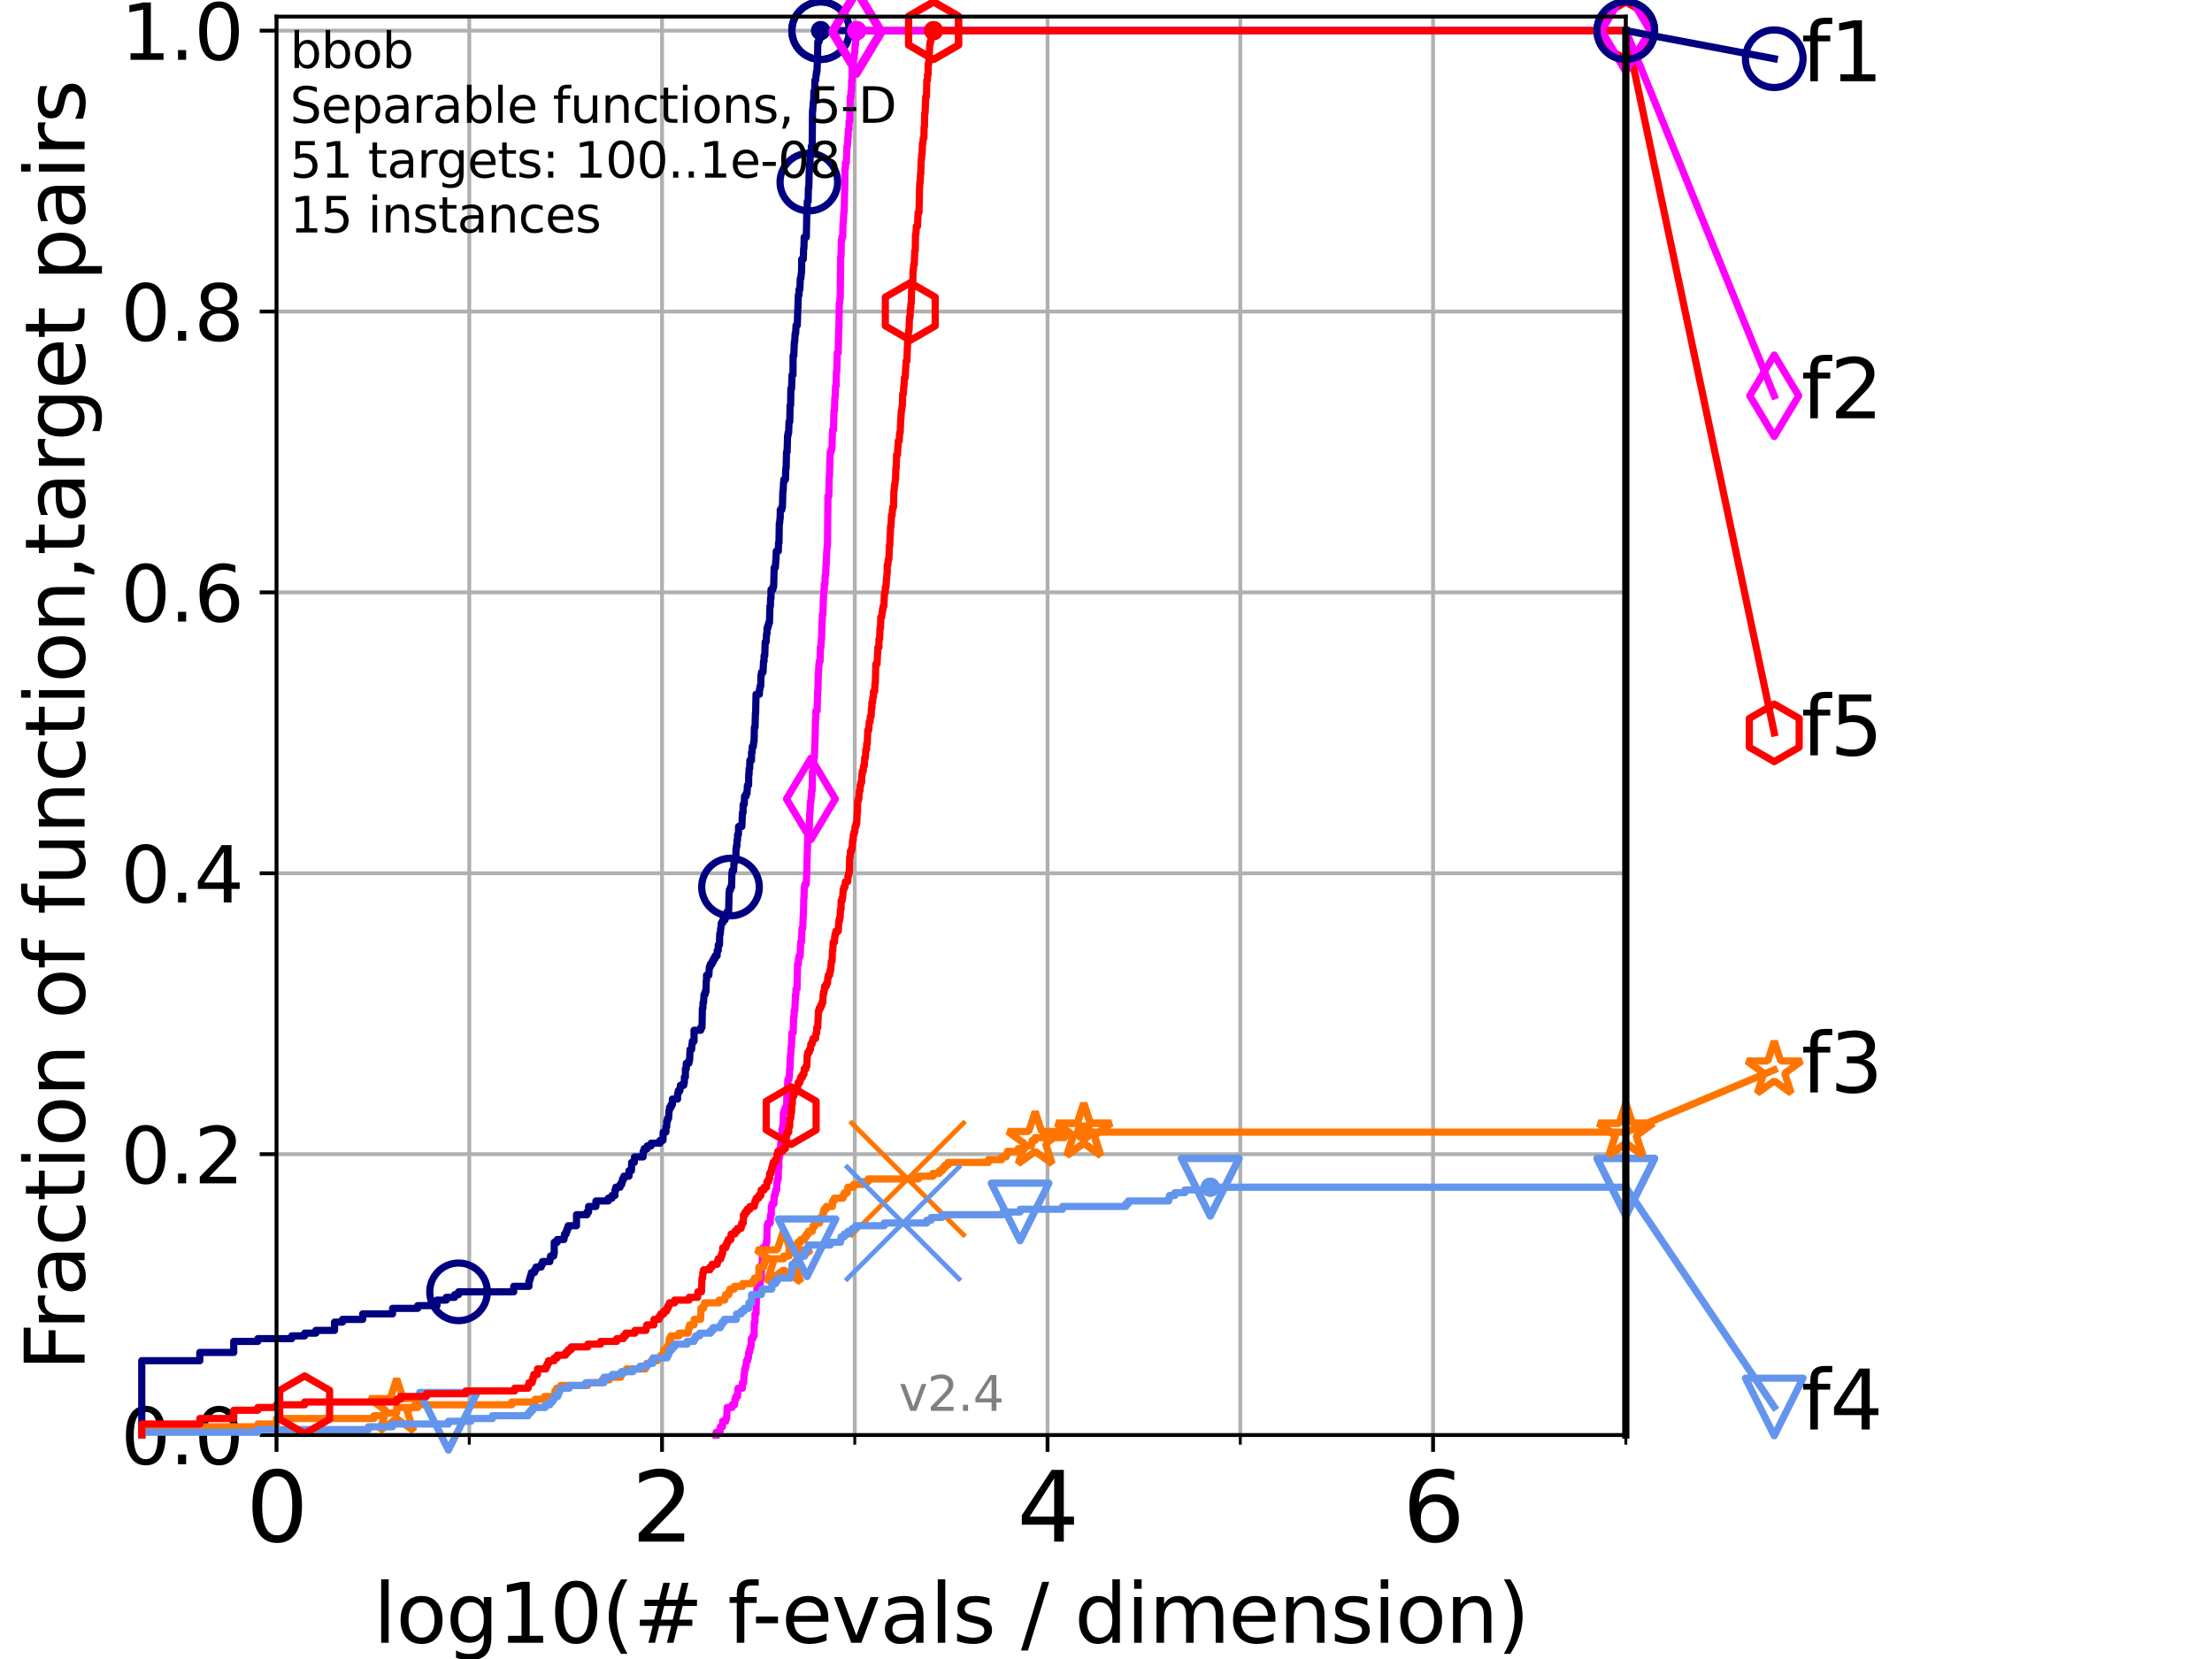 <?xml version="1.0" encoding="utf-8" standalone="no"?>
<!DOCTYPE svg PUBLIC "-//W3C//DTD SVG 1.1//EN"
  "http://www.w3.org/Graphics/SVG/1.1/DTD/svg11.dtd">
<svg height="345.6pt" version="1.1" viewBox="0 0 460.8 345.6" width="460.8pt" xmlns="http://www.w3.org/2000/svg" xmlns:xlink="http://www.w3.org/1999/xlink">
 <defs>
  <style type="text/css">*{stroke-linecap:butt;stroke-linejoin:round;}</style>
 </defs>
 <g id="figure_1">
  <g id="patch_1">
   <path d="M 0 345.6 
L 460.8 345.6 
L 460.8 0 
L 0 0 
z
" style="fill:#ffffff;"/>
  </g>
  <g id="axes_1">
   <g id="patch_2">
    <path d="M 57.6 298.944 
L 338.688 298.944 
L 338.688 3.456 
L 57.6 3.456 
z
" style="fill:#ffffff;"/>
   </g>
   <g id="matplotlib.axis_1">
    <g id="xtick_1">
     <g id="line2d_1">
      <path clip-path="url(#pb847b9da0c)" d="M 57.6 298.944 
L 57.6 3.456 
" style="fill:none;stroke:#b0b0b0;stroke-linecap:square;stroke-width:0.8;"/>
     </g>
     <g id="line2d_2">
      <defs>
       <path d="M 0 0 
L 0 3.5 
" id="m453173c41c" style="stroke:#000000;stroke-width:0.8;"/>
      </defs>
      <g>
       <use style="stroke:#000000;stroke-width:0.8;" x="57.6" xlink:href="#m453173c41c" y="298.944"/>
      </g>
     </g>
     <g id="text_1">
      <!-- 0 -->
      <g transform="translate(51.237 321.141)scale(0.2 -0.2)">
       <defs>
        <path d="M 2034 4250 
Q 1547 4250 1301 3770 
Q 1056 3291 1056 2328 
Q 1056 1369 1301 889 
Q 1547 409 2034 409 
Q 2525 409 2770 889 
Q 3016 1369 3016 2328 
Q 3016 3291 2770 3770 
Q 2525 4250 2034 4250 
z
M 2034 4750 
Q 2819 4750 3233 4129 
Q 3647 3509 3647 2328 
Q 3647 1150 3233 529 
Q 2819 -91 2034 -91 
Q 1250 -91 836 529 
Q 422 1150 422 2328 
Q 422 3509 836 4129 
Q 1250 4750 2034 4750 
z
" id="DejaVuSans-30" transform="scale(0.016)"/>
       </defs>
       <use xlink:href="#DejaVuSans-30"/>
      </g>
     </g>
    </g>
    <g id="xtick_2">
     <g id="line2d_3">
      <path clip-path="url(#pb847b9da0c)" d="M 137.911 298.944 
L 137.911 3.456 
" style="fill:none;stroke:#b0b0b0;stroke-linecap:square;stroke-width:0.8;"/>
     </g>
     <g id="line2d_4">
      <g>
       <use style="stroke:#000000;stroke-width:0.8;" x="137.911" xlink:href="#m453173c41c" y="298.944"/>
      </g>
     </g>
     <g id="text_2">
      <!-- 2 -->
      <g transform="translate(131.548 321.141)scale(0.2 -0.2)">
       <defs>
        <path d="M 1228 531 
L 3431 531 
L 3431 0 
L 469 0 
L 469 531 
Q 828 903 1448 1529 
Q 2069 2156 2228 2338 
Q 2531 2678 2651 2914 
Q 2772 3150 2772 3378 
Q 2772 3750 2511 3984 
Q 2250 4219 1831 4219 
Q 1534 4219 1204 4116 
Q 875 4013 500 3803 
L 500 4441 
Q 881 4594 1212 4672 
Q 1544 4750 1819 4750 
Q 2544 4750 2975 4387 
Q 3406 4025 3406 3419 
Q 3406 3131 3298 2873 
Q 3191 2616 2906 2266 
Q 2828 2175 2409 1742 
Q 1991 1309 1228 531 
z
" id="DejaVuSans-32" transform="scale(0.016)"/>
       </defs>
       <use xlink:href="#DejaVuSans-32"/>
      </g>
     </g>
    </g>
    <g id="xtick_3">
     <g id="line2d_5">
      <path clip-path="url(#pb847b9da0c)" d="M 218.222 298.944 
L 218.222 3.456 
" style="fill:none;stroke:#b0b0b0;stroke-linecap:square;stroke-width:0.8;"/>
     </g>
     <g id="line2d_6">
      <g>
       <use style="stroke:#000000;stroke-width:0.8;" x="218.222" xlink:href="#m453173c41c" y="298.944"/>
      </g>
     </g>
     <g id="text_3">
      <!-- 4 -->
      <g transform="translate(211.859 321.141)scale(0.2 -0.2)">
       <defs>
        <path d="M 2419 4116 
L 825 1625 
L 2419 1625 
L 2419 4116 
z
M 2253 4666 
L 3047 4666 
L 3047 1625 
L 3713 1625 
L 3713 1100 
L 3047 1100 
L 3047 0 
L 2419 0 
L 2419 1100 
L 313 1100 
L 313 1709 
L 2253 4666 
z
" id="DejaVuSans-34" transform="scale(0.016)"/>
       </defs>
       <use xlink:href="#DejaVuSans-34"/>
      </g>
     </g>
    </g>
    <g id="xtick_4">
     <g id="line2d_7">
      <path clip-path="url(#pb847b9da0c)" d="M 298.533 298.944 
L 298.533 3.456 
" style="fill:none;stroke:#b0b0b0;stroke-linecap:square;stroke-width:0.8;"/>
     </g>
     <g id="line2d_8">
      <g>
       <use style="stroke:#000000;stroke-width:0.8;" x="298.533" xlink:href="#m453173c41c" y="298.944"/>
      </g>
     </g>
     <g id="text_4">
      <!-- 6 -->
      <g transform="translate(292.17 321.141)scale(0.2 -0.2)">
       <defs>
        <path d="M 2113 2584 
Q 1688 2584 1439 2293 
Q 1191 2003 1191 1497 
Q 1191 994 1439 701 
Q 1688 409 2113 409 
Q 2538 409 2786 701 
Q 3034 994 3034 1497 
Q 3034 2003 2786 2293 
Q 2538 2584 2113 2584 
z
M 3366 4563 
L 3366 3988 
Q 3128 4100 2886 4159 
Q 2644 4219 2406 4219 
Q 1781 4219 1451 3797 
Q 1122 3375 1075 2522 
Q 1259 2794 1537 2939 
Q 1816 3084 2150 3084 
Q 2853 3084 3261 2657 
Q 3669 2231 3669 1497 
Q 3669 778 3244 343 
Q 2819 -91 2113 -91 
Q 1303 -91 875 529 
Q 447 1150 447 2328 
Q 447 3434 972 4092 
Q 1497 4750 2381 4750 
Q 2619 4750 2861 4703 
Q 3103 4656 3366 4563 
z
" id="DejaVuSans-36" transform="scale(0.016)"/>
       </defs>
       <use xlink:href="#DejaVuSans-36"/>
      </g>
     </g>
    </g>
    <g id="xtick_5">
     <g id="line2d_9">
      <path clip-path="url(#pb847b9da0c)" d="M 97.755 298.944 
L 97.755 3.456 
" style="fill:none;stroke:#b0b0b0;stroke-linecap:square;stroke-width:0.8;"/>
     </g>
     <g id="line2d_10">
      <defs>
       <path d="M 0 0 
L 0 2 
" id="m5286a9d878" style="stroke:#000000;stroke-width:0.6;"/>
      </defs>
      <g>
       <use style="stroke:#000000;stroke-width:0.6;" x="97.755" xlink:href="#m5286a9d878" y="298.944"/>
      </g>
     </g>
    </g>
    <g id="xtick_6">
     <g id="line2d_11">
      <path clip-path="url(#pb847b9da0c)" d="M 178.066 298.944 
L 178.066 3.456 
" style="fill:none;stroke:#b0b0b0;stroke-linecap:square;stroke-width:0.8;"/>
     </g>
     <g id="line2d_12">
      <g>
       <use style="stroke:#000000;stroke-width:0.6;" x="178.066" xlink:href="#m5286a9d878" y="298.944"/>
      </g>
     </g>
    </g>
    <g id="xtick_7">
     <g id="line2d_13">
      <path clip-path="url(#pb847b9da0c)" d="M 258.377 298.944 
L 258.377 3.456 
" style="fill:none;stroke:#b0b0b0;stroke-linecap:square;stroke-width:0.8;"/>
     </g>
     <g id="line2d_14">
      <g>
       <use style="stroke:#000000;stroke-width:0.6;" x="258.377" xlink:href="#m5286a9d878" y="298.944"/>
      </g>
     </g>
    </g>
    <g id="xtick_8">
     <g id="line2d_15">
      <path clip-path="url(#pb847b9da0c)" d="M 338.688 298.944 
L 338.688 3.456 
" style="fill:none;stroke:#b0b0b0;stroke-linecap:square;stroke-width:0.8;"/>
     </g>
     <g id="line2d_16">
      <g>
       <use style="stroke:#000000;stroke-width:0.6;" x="338.688" xlink:href="#m5286a9d878" y="298.944"/>
      </g>
     </g>
    </g>
    <g id="text_5">
     <!-- log10(# f-evals / dimension) -->
     <g transform="translate(77.764 342.218)scale(0.17 -0.17)">
      <defs>
       <path d="M 603 4863 
L 1178 4863 
L 1178 0 
L 603 0 
L 603 4863 
z
" id="DejaVuSans-6c" transform="scale(0.016)"/>
       <path d="M 1959 3097 
Q 1497 3097 1228 2736 
Q 959 2375 959 1747 
Q 959 1119 1226 758 
Q 1494 397 1959 397 
Q 2419 397 2687 759 
Q 2956 1122 2956 1747 
Q 2956 2369 2687 2733 
Q 2419 3097 1959 3097 
z
M 1959 3584 
Q 2709 3584 3137 3096 
Q 3566 2609 3566 1747 
Q 3566 888 3137 398 
Q 2709 -91 1959 -91 
Q 1206 -91 779 398 
Q 353 888 353 1747 
Q 353 2609 779 3096 
Q 1206 3584 1959 3584 
z
" id="DejaVuSans-6f" transform="scale(0.016)"/>
       <path d="M 2906 1791 
Q 2906 2416 2648 2759 
Q 2391 3103 1925 3103 
Q 1463 3103 1205 2759 
Q 947 2416 947 1791 
Q 947 1169 1205 825 
Q 1463 481 1925 481 
Q 2391 481 2648 825 
Q 2906 1169 2906 1791 
z
M 3481 434 
Q 3481 -459 3084 -895 
Q 2688 -1331 1869 -1331 
Q 1566 -1331 1297 -1286 
Q 1028 -1241 775 -1147 
L 775 -588 
Q 1028 -725 1275 -790 
Q 1522 -856 1778 -856 
Q 2344 -856 2625 -561 
Q 2906 -266 2906 331 
L 2906 616 
Q 2728 306 2450 153 
Q 2172 0 1784 0 
Q 1141 0 747 490 
Q 353 981 353 1791 
Q 353 2603 747 3093 
Q 1141 3584 1784 3584 
Q 2172 3584 2450 3431 
Q 2728 3278 2906 2969 
L 2906 3500 
L 3481 3500 
L 3481 434 
z
" id="DejaVuSans-67" transform="scale(0.016)"/>
       <path d="M 794 531 
L 1825 531 
L 1825 4091 
L 703 3866 
L 703 4441 
L 1819 4666 
L 2450 4666 
L 2450 531 
L 3481 531 
L 3481 0 
L 794 0 
L 794 531 
z
" id="DejaVuSans-31" transform="scale(0.016)"/>
       <path d="M 1984 4856 
Q 1566 4138 1362 3434 
Q 1159 2731 1159 2009 
Q 1159 1288 1364 580 
Q 1569 -128 1984 -844 
L 1484 -844 
Q 1016 -109 783 600 
Q 550 1309 550 2009 
Q 550 2706 781 3412 
Q 1013 4119 1484 4856 
L 1984 4856 
z
" id="DejaVuSans-28" transform="scale(0.016)"/>
       <path d="M 3272 2816 
L 2363 2816 
L 2100 1772 
L 3016 1772 
L 3272 2816 
z
M 2803 4594 
L 2478 3297 
L 3391 3297 
L 3719 4594 
L 4219 4594 
L 3897 3297 
L 4872 3297 
L 4872 2816 
L 3775 2816 
L 3519 1772 
L 4513 1772 
L 4513 1294 
L 3397 1294 
L 3072 0 
L 2572 0 
L 2894 1294 
L 1978 1294 
L 1656 0 
L 1153 0 
L 1478 1294 
L 494 1294 
L 494 1772 
L 1594 1772 
L 1856 2816 
L 850 2816 
L 850 3297 
L 1978 3297 
L 2297 4594 
L 2803 4594 
z
" id="DejaVuSans-23" transform="scale(0.016)"/>
       <path id="DejaVuSans-20" transform="scale(0.016)"/>
       <path d="M 2375 4863 
L 2375 4384 
L 1825 4384 
Q 1516 4384 1395 4259 
Q 1275 4134 1275 3809 
L 1275 3500 
L 2222 3500 
L 2222 3053 
L 1275 3053 
L 1275 0 
L 697 0 
L 697 3053 
L 147 3053 
L 147 3500 
L 697 3500 
L 697 3744 
Q 697 4328 969 4595 
Q 1241 4863 1831 4863 
L 2375 4863 
z
" id="DejaVuSans-66" transform="scale(0.016)"/>
       <path d="M 313 2009 
L 1997 2009 
L 1997 1497 
L 313 1497 
L 313 2009 
z
" id="DejaVuSans-2d" transform="scale(0.016)"/>
       <path d="M 3597 1894 
L 3597 1613 
L 953 1613 
Q 991 1019 1311 708 
Q 1631 397 2203 397 
Q 2534 397 2845 478 
Q 3156 559 3463 722 
L 3463 178 
Q 3153 47 2828 -22 
Q 2503 -91 2169 -91 
Q 1331 -91 842 396 
Q 353 884 353 1716 
Q 353 2575 817 3079 
Q 1281 3584 2069 3584 
Q 2775 3584 3186 3129 
Q 3597 2675 3597 1894 
z
M 3022 2063 
Q 3016 2534 2758 2815 
Q 2500 3097 2075 3097 
Q 1594 3097 1305 2825 
Q 1016 2553 972 2059 
L 3022 2063 
z
" id="DejaVuSans-65" transform="scale(0.016)"/>
       <path d="M 191 3500 
L 800 3500 
L 1894 563 
L 2988 3500 
L 3597 3500 
L 2284 0 
L 1503 0 
L 191 3500 
z
" id="DejaVuSans-76" transform="scale(0.016)"/>
       <path d="M 2194 1759 
Q 1497 1759 1228 1600 
Q 959 1441 959 1056 
Q 959 750 1161 570 
Q 1363 391 1709 391 
Q 2188 391 2477 730 
Q 2766 1069 2766 1631 
L 2766 1759 
L 2194 1759 
z
M 3341 1997 
L 3341 0 
L 2766 0 
L 2766 531 
Q 2569 213 2275 61 
Q 1981 -91 1556 -91 
Q 1019 -91 701 211 
Q 384 513 384 1019 
Q 384 1609 779 1909 
Q 1175 2209 1959 2209 
L 2766 2209 
L 2766 2266 
Q 2766 2663 2505 2880 
Q 2244 3097 1772 3097 
Q 1472 3097 1187 3025 
Q 903 2953 641 2809 
L 641 3341 
Q 956 3463 1253 3523 
Q 1550 3584 1831 3584 
Q 2591 3584 2966 3190 
Q 3341 2797 3341 1997 
z
" id="DejaVuSans-61" transform="scale(0.016)"/>
       <path d="M 2834 3397 
L 2834 2853 
Q 2591 2978 2328 3040 
Q 2066 3103 1784 3103 
Q 1356 3103 1142 2972 
Q 928 2841 928 2578 
Q 928 2378 1081 2264 
Q 1234 2150 1697 2047 
L 1894 2003 
Q 2506 1872 2764 1633 
Q 3022 1394 3022 966 
Q 3022 478 2636 193 
Q 2250 -91 1575 -91 
Q 1294 -91 989 -36 
Q 684 19 347 128 
L 347 722 
Q 666 556 975 473 
Q 1284 391 1588 391 
Q 1994 391 2212 530 
Q 2431 669 2431 922 
Q 2431 1156 2273 1281 
Q 2116 1406 1581 1522 
L 1381 1569 
Q 847 1681 609 1914 
Q 372 2147 372 2553 
Q 372 3047 722 3315 
Q 1072 3584 1716 3584 
Q 2034 3584 2315 3537 
Q 2597 3491 2834 3397 
z
" id="DejaVuSans-73" transform="scale(0.016)"/>
       <path d="M 1625 4666 
L 2156 4666 
L 531 -594 
L 0 -594 
L 1625 4666 
z
" id="DejaVuSans-2f" transform="scale(0.016)"/>
       <path d="M 2906 2969 
L 2906 4863 
L 3481 4863 
L 3481 0 
L 2906 0 
L 2906 525 
Q 2725 213 2448 61 
Q 2172 -91 1784 -91 
Q 1150 -91 751 415 
Q 353 922 353 1747 
Q 353 2572 751 3078 
Q 1150 3584 1784 3584 
Q 2172 3584 2448 3432 
Q 2725 3281 2906 2969 
z
M 947 1747 
Q 947 1113 1208 752 
Q 1469 391 1925 391 
Q 2381 391 2643 752 
Q 2906 1113 2906 1747 
Q 2906 2381 2643 2742 
Q 2381 3103 1925 3103 
Q 1469 3103 1208 2742 
Q 947 2381 947 1747 
z
" id="DejaVuSans-64" transform="scale(0.016)"/>
       <path d="M 603 3500 
L 1178 3500 
L 1178 0 
L 603 0 
L 603 3500 
z
M 603 4863 
L 1178 4863 
L 1178 4134 
L 603 4134 
L 603 4863 
z
" id="DejaVuSans-69" transform="scale(0.016)"/>
       <path d="M 3328 2828 
Q 3544 3216 3844 3400 
Q 4144 3584 4550 3584 
Q 5097 3584 5394 3201 
Q 5691 2819 5691 2113 
L 5691 0 
L 5113 0 
L 5113 2094 
Q 5113 2597 4934 2840 
Q 4756 3084 4391 3084 
Q 3944 3084 3684 2787 
Q 3425 2491 3425 1978 
L 3425 0 
L 2847 0 
L 2847 2094 
Q 2847 2600 2669 2842 
Q 2491 3084 2119 3084 
Q 1678 3084 1418 2786 
Q 1159 2488 1159 1978 
L 1159 0 
L 581 0 
L 581 3500 
L 1159 3500 
L 1159 2956 
Q 1356 3278 1631 3431 
Q 1906 3584 2284 3584 
Q 2666 3584 2933 3390 
Q 3200 3197 3328 2828 
z
" id="DejaVuSans-6d" transform="scale(0.016)"/>
       <path d="M 3513 2113 
L 3513 0 
L 2938 0 
L 2938 2094 
Q 2938 2591 2744 2837 
Q 2550 3084 2163 3084 
Q 1697 3084 1428 2787 
Q 1159 2491 1159 1978 
L 1159 0 
L 581 0 
L 581 3500 
L 1159 3500 
L 1159 2956 
Q 1366 3272 1645 3428 
Q 1925 3584 2291 3584 
Q 2894 3584 3203 3211 
Q 3513 2838 3513 2113 
z
" id="DejaVuSans-6e" transform="scale(0.016)"/>
       <path d="M 513 4856 
L 1013 4856 
Q 1481 4119 1714 3412 
Q 1947 2706 1947 2009 
Q 1947 1309 1714 600 
Q 1481 -109 1013 -844 
L 513 -844 
Q 928 -128 1133 580 
Q 1338 1288 1338 2009 
Q 1338 2731 1133 3434 
Q 928 4138 513 4856 
z
" id="DejaVuSans-29" transform="scale(0.016)"/>
      </defs>
      <use xlink:href="#DejaVuSans-6c"/>
      <use x="27.783" xlink:href="#DejaVuSans-6f"/>
      <use x="88.965" xlink:href="#DejaVuSans-67"/>
      <use x="152.441" xlink:href="#DejaVuSans-31"/>
      <use x="216.064" xlink:href="#DejaVuSans-30"/>
      <use x="279.688" xlink:href="#DejaVuSans-28"/>
      <use x="318.701" xlink:href="#DejaVuSans-23"/>
      <use x="402.49" xlink:href="#DejaVuSans-20"/>
      <use x="434.277" xlink:href="#DejaVuSans-66"/>
      <use x="463.982" xlink:href="#DejaVuSans-2d"/>
      <use x="500.066" xlink:href="#DejaVuSans-65"/>
      <use x="561.59" xlink:href="#DejaVuSans-76"/>
      <use x="620.77" xlink:href="#DejaVuSans-61"/>
      <use x="682.049" xlink:href="#DejaVuSans-6c"/>
      <use x="709.832" xlink:href="#DejaVuSans-73"/>
      <use x="761.932" xlink:href="#DejaVuSans-20"/>
      <use x="793.719" xlink:href="#DejaVuSans-2f"/>
      <use x="827.41" xlink:href="#DejaVuSans-20"/>
      <use x="859.197" xlink:href="#DejaVuSans-64"/>
      <use x="922.674" xlink:href="#DejaVuSans-69"/>
      <use x="950.457" xlink:href="#DejaVuSans-6d"/>
      <use x="1047.869" xlink:href="#DejaVuSans-65"/>
      <use x="1109.393" xlink:href="#DejaVuSans-6e"/>
      <use x="1172.771" xlink:href="#DejaVuSans-73"/>
      <use x="1224.871" xlink:href="#DejaVuSans-69"/>
      <use x="1252.654" xlink:href="#DejaVuSans-6f"/>
      <use x="1313.836" xlink:href="#DejaVuSans-6e"/>
      <use x="1377.215" xlink:href="#DejaVuSans-29"/>
     </g>
    </g>
   </g>
   <g id="matplotlib.axis_2">
    <g id="ytick_1">
     <g id="line2d_17">
      <path clip-path="url(#pb847b9da0c)" d="M 57.6 298.944 
L 338.688 298.944 
" style="fill:none;stroke:#b0b0b0;stroke-linecap:square;stroke-width:0.8;"/>
     </g>
     <g id="line2d_18">
      <defs>
       <path d="M 0 0 
L -3.5 0 
" id="m90ba95f484" style="stroke:#000000;stroke-width:0.8;"/>
      </defs>
      <g>
       <use style="stroke:#000000;stroke-width:0.8;" x="57.6" xlink:href="#m90ba95f484" y="298.944"/>
      </g>
     </g>
     <g id="text_6">
      <!-- 0.0 -->
      <g transform="translate(25.155 305.023)scale(0.16 -0.16)">
       <defs>
        <path d="M 684 794 
L 1344 794 
L 1344 0 
L 684 0 
L 684 794 
z
" id="DejaVuSans-2e" transform="scale(0.016)"/>
       </defs>
       <use xlink:href="#DejaVuSans-30"/>
       <use x="63.623" xlink:href="#DejaVuSans-2e"/>
       <use x="95.41" xlink:href="#DejaVuSans-30"/>
      </g>
     </g>
    </g>
    <g id="ytick_2">
     <g id="line2d_19">
      <path clip-path="url(#pb847b9da0c)" d="M 57.6 240.432 
L 338.688 240.432 
" style="fill:none;stroke:#b0b0b0;stroke-linecap:square;stroke-width:0.8;"/>
     </g>
     <g id="line2d_20">
      <g>
       <use style="stroke:#000000;stroke-width:0.8;" x="57.6" xlink:href="#m90ba95f484" y="240.432"/>
      </g>
     </g>
     <g id="text_7">
      <!-- 0.2 -->
      <g transform="translate(25.155 246.51)scale(0.16 -0.16)">
       <use xlink:href="#DejaVuSans-30"/>
       <use x="63.623" xlink:href="#DejaVuSans-2e"/>
       <use x="95.41" xlink:href="#DejaVuSans-32"/>
      </g>
     </g>
    </g>
    <g id="ytick_3">
     <g id="line2d_21">
      <path clip-path="url(#pb847b9da0c)" d="M 57.6 181.919 
L 338.688 181.919 
" style="fill:none;stroke:#b0b0b0;stroke-linecap:square;stroke-width:0.8;"/>
     </g>
     <g id="line2d_22">
      <g>
       <use style="stroke:#000000;stroke-width:0.8;" x="57.6" xlink:href="#m90ba95f484" y="181.919"/>
      </g>
     </g>
     <g id="text_8">
      <!-- 0.4 -->
      <g transform="translate(25.155 187.998)scale(0.16 -0.16)">
       <use xlink:href="#DejaVuSans-30"/>
       <use x="63.623" xlink:href="#DejaVuSans-2e"/>
       <use x="95.41" xlink:href="#DejaVuSans-34"/>
      </g>
     </g>
    </g>
    <g id="ytick_4">
     <g id="line2d_23">
      <path clip-path="url(#pb847b9da0c)" d="M 57.6 123.407 
L 338.688 123.407 
" style="fill:none;stroke:#b0b0b0;stroke-linecap:square;stroke-width:0.8;"/>
     </g>
     <g id="line2d_24">
      <g>
       <use style="stroke:#000000;stroke-width:0.8;" x="57.6" xlink:href="#m90ba95f484" y="123.407"/>
      </g>
     </g>
     <g id="text_9">
      <!-- 0.6 -->
      <g transform="translate(25.155 129.485)scale(0.16 -0.16)">
       <use xlink:href="#DejaVuSans-30"/>
       <use x="63.623" xlink:href="#DejaVuSans-2e"/>
       <use x="95.41" xlink:href="#DejaVuSans-36"/>
      </g>
     </g>
    </g>
    <g id="ytick_5">
     <g id="line2d_25">
      <path clip-path="url(#pb847b9da0c)" d="M 57.6 64.894 
L 338.688 64.894 
" style="fill:none;stroke:#b0b0b0;stroke-linecap:square;stroke-width:0.8;"/>
     </g>
     <g id="line2d_26">
      <g>
       <use style="stroke:#000000;stroke-width:0.8;" x="57.6" xlink:href="#m90ba95f484" y="64.894"/>
      </g>
     </g>
     <g id="text_10">
      <!-- 0.8 -->
      <g transform="translate(25.155 70.973)scale(0.16 -0.16)">
       <defs>
        <path d="M 2034 2216 
Q 1584 2216 1326 1975 
Q 1069 1734 1069 1313 
Q 1069 891 1326 650 
Q 1584 409 2034 409 
Q 2484 409 2743 651 
Q 3003 894 3003 1313 
Q 3003 1734 2745 1975 
Q 2488 2216 2034 2216 
z
M 1403 2484 
Q 997 2584 770 2862 
Q 544 3141 544 3541 
Q 544 4100 942 4425 
Q 1341 4750 2034 4750 
Q 2731 4750 3128 4425 
Q 3525 4100 3525 3541 
Q 3525 3141 3298 2862 
Q 3072 2584 2669 2484 
Q 3125 2378 3379 2068 
Q 3634 1759 3634 1313 
Q 3634 634 3220 271 
Q 2806 -91 2034 -91 
Q 1263 -91 848 271 
Q 434 634 434 1313 
Q 434 1759 690 2068 
Q 947 2378 1403 2484 
z
M 1172 3481 
Q 1172 3119 1398 2916 
Q 1625 2713 2034 2713 
Q 2441 2713 2670 2916 
Q 2900 3119 2900 3481 
Q 2900 3844 2670 4047 
Q 2441 4250 2034 4250 
Q 1625 4250 1398 4047 
Q 1172 3844 1172 3481 
z
" id="DejaVuSans-38" transform="scale(0.016)"/>
       </defs>
       <use xlink:href="#DejaVuSans-30"/>
       <use x="63.623" xlink:href="#DejaVuSans-2e"/>
       <use x="95.41" xlink:href="#DejaVuSans-38"/>
      </g>
     </g>
    </g>
    <g id="ytick_6">
     <g id="line2d_27">
      <path clip-path="url(#pb847b9da0c)" d="M 57.6 6.382 
L 338.688 6.382 
" style="fill:none;stroke:#b0b0b0;stroke-linecap:square;stroke-width:0.8;"/>
     </g>
     <g id="line2d_28">
      <g>
       <use style="stroke:#000000;stroke-width:0.8;" x="57.6" xlink:href="#m90ba95f484" y="6.382"/>
      </g>
     </g>
     <g id="text_11">
      <!-- 1.0 -->
      <g transform="translate(25.155 12.46)scale(0.16 -0.16)">
       <use xlink:href="#DejaVuSans-31"/>
       <use x="63.623" xlink:href="#DejaVuSans-2e"/>
       <use x="95.41" xlink:href="#DejaVuSans-30"/>
      </g>
     </g>
    </g>
    <g id="text_12">
     <!-- Fraction of function,target pairs -->
     <g transform="translate(17.62 285.585)rotate(-90)scale(0.17 -0.17)">
      <defs>
       <path d="M 628 4666 
L 3309 4666 
L 3309 4134 
L 1259 4134 
L 1259 2759 
L 3109 2759 
L 3109 2228 
L 1259 2228 
L 1259 0 
L 628 0 
L 628 4666 
z
" id="DejaVuSans-46" transform="scale(0.016)"/>
       <path d="M 2631 2963 
Q 2534 3019 2420 3045 
Q 2306 3072 2169 3072 
Q 1681 3072 1420 2755 
Q 1159 2438 1159 1844 
L 1159 0 
L 581 0 
L 581 3500 
L 1159 3500 
L 1159 2956 
Q 1341 3275 1631 3429 
Q 1922 3584 2338 3584 
Q 2397 3584 2469 3576 
Q 2541 3569 2628 3553 
L 2631 2963 
z
" id="DejaVuSans-72" transform="scale(0.016)"/>
       <path d="M 3122 3366 
L 3122 2828 
Q 2878 2963 2633 3030 
Q 2388 3097 2138 3097 
Q 1578 3097 1268 2742 
Q 959 2388 959 1747 
Q 959 1106 1268 751 
Q 1578 397 2138 397 
Q 2388 397 2633 464 
Q 2878 531 3122 666 
L 3122 134 
Q 2881 22 2623 -34 
Q 2366 -91 2075 -91 
Q 1284 -91 818 406 
Q 353 903 353 1747 
Q 353 2603 823 3093 
Q 1294 3584 2113 3584 
Q 2378 3584 2631 3529 
Q 2884 3475 3122 3366 
z
" id="DejaVuSans-63" transform="scale(0.016)"/>
       <path d="M 1172 4494 
L 1172 3500 
L 2356 3500 
L 2356 3053 
L 1172 3053 
L 1172 1153 
Q 1172 725 1289 603 
Q 1406 481 1766 481 
L 2356 481 
L 2356 0 
L 1766 0 
Q 1100 0 847 248 
Q 594 497 594 1153 
L 594 3053 
L 172 3053 
L 172 3500 
L 594 3500 
L 594 4494 
L 1172 4494 
z
" id="DejaVuSans-74" transform="scale(0.016)"/>
       <path d="M 544 1381 
L 544 3500 
L 1119 3500 
L 1119 1403 
Q 1119 906 1312 657 
Q 1506 409 1894 409 
Q 2359 409 2629 706 
Q 2900 1003 2900 1516 
L 2900 3500 
L 3475 3500 
L 3475 0 
L 2900 0 
L 2900 538 
Q 2691 219 2414 64 
Q 2138 -91 1772 -91 
Q 1169 -91 856 284 
Q 544 659 544 1381 
z
M 1991 3584 
L 1991 3584 
z
" id="DejaVuSans-75" transform="scale(0.016)"/>
       <path d="M 750 794 
L 1409 794 
L 1409 256 
L 897 -744 
L 494 -744 
L 750 256 
L 750 794 
z
" id="DejaVuSans-2c" transform="scale(0.016)"/>
       <path d="M 1159 525 
L 1159 -1331 
L 581 -1331 
L 581 3500 
L 1159 3500 
L 1159 2969 
Q 1341 3281 1617 3432 
Q 1894 3584 2278 3584 
Q 2916 3584 3314 3078 
Q 3713 2572 3713 1747 
Q 3713 922 3314 415 
Q 2916 -91 2278 -91 
Q 1894 -91 1617 61 
Q 1341 213 1159 525 
z
M 3116 1747 
Q 3116 2381 2855 2742 
Q 2594 3103 2138 3103 
Q 1681 3103 1420 2742 
Q 1159 2381 1159 1747 
Q 1159 1113 1420 752 
Q 1681 391 2138 391 
Q 2594 391 2855 752 
Q 3116 1113 3116 1747 
z
" id="DejaVuSans-70" transform="scale(0.016)"/>
      </defs>
      <use xlink:href="#DejaVuSans-46"/>
      <use x="50.27" xlink:href="#DejaVuSans-72"/>
      <use x="91.383" xlink:href="#DejaVuSans-61"/>
      <use x="152.662" xlink:href="#DejaVuSans-63"/>
      <use x="207.643" xlink:href="#DejaVuSans-74"/>
      <use x="246.852" xlink:href="#DejaVuSans-69"/>
      <use x="274.635" xlink:href="#DejaVuSans-6f"/>
      <use x="335.816" xlink:href="#DejaVuSans-6e"/>
      <use x="399.195" xlink:href="#DejaVuSans-20"/>
      <use x="430.982" xlink:href="#DejaVuSans-6f"/>
      <use x="492.164" xlink:href="#DejaVuSans-66"/>
      <use x="527.369" xlink:href="#DejaVuSans-20"/>
      <use x="559.156" xlink:href="#DejaVuSans-66"/>
      <use x="594.361" xlink:href="#DejaVuSans-75"/>
      <use x="657.74" xlink:href="#DejaVuSans-6e"/>
      <use x="721.119" xlink:href="#DejaVuSans-63"/>
      <use x="776.1" xlink:href="#DejaVuSans-74"/>
      <use x="815.309" xlink:href="#DejaVuSans-69"/>
      <use x="843.092" xlink:href="#DejaVuSans-6f"/>
      <use x="904.273" xlink:href="#DejaVuSans-6e"/>
      <use x="967.652" xlink:href="#DejaVuSans-2c"/>
      <use x="999.439" xlink:href="#DejaVuSans-74"/>
      <use x="1038.648" xlink:href="#DejaVuSans-61"/>
      <use x="1099.928" xlink:href="#DejaVuSans-72"/>
      <use x="1139.291" xlink:href="#DejaVuSans-67"/>
      <use x="1202.768" xlink:href="#DejaVuSans-65"/>
      <use x="1264.291" xlink:href="#DejaVuSans-74"/>
      <use x="1303.5" xlink:href="#DejaVuSans-20"/>
      <use x="1335.287" xlink:href="#DejaVuSans-70"/>
      <use x="1398.764" xlink:href="#DejaVuSans-61"/>
      <use x="1460.043" xlink:href="#DejaVuSans-69"/>
      <use x="1487.826" xlink:href="#DejaVuSans-72"/>
      <use x="1528.939" xlink:href="#DejaVuSans-73"/>
     </g>
    </g>
   </g>
   <g id="line2d_29">
    <defs>
     <path d="M 0 1.5 
C 0.398 1.5 0.779 1.342 1.061 1.061 
C 1.342 0.779 1.5 0.398 1.5 0 
C 1.5 -0.398 1.342 -0.779 1.061 -1.061 
C 0.779 -1.342 0.398 -1.5 0 -1.5 
C -0.398 -1.5 -0.779 -1.342 -1.061 -1.061 
C -1.342 -0.779 -1.5 -0.398 -1.5 0 
C -1.5 0.398 -1.342 0.779 -1.061 1.061 
C -0.779 1.342 -0.398 1.5 0 1.5 
z
" id="mb32fa822df" style="stroke:#000080;"/>
    </defs>
    <g>
     <use style="fill:#000080;stroke:#000080;" x="170.957" xlink:href="#mb32fa822df" y="6.382"/>
     <use style="fill:#000080;stroke:#000080;" x="170.957" xlink:href="#mb32fa822df" y="6.382"/>
    </g>
   </g>
   <g id="line2d_30">
    <path d="M 29.533 298.944 
L 29.533 283.455 
L 41.621 283.455 
L 41.621 281.734 
L 48.692 281.734 
L 48.692 279.44 
L 53.709 279.44 
L 53.709 278.866 
L 60.78 278.866 
L 60.78 278.293 
L 63.468 278.293 
L 63.468 277.719 
L 65.797 277.719 
L 65.797 277.145 
L 69.688 277.145 
L 69.688 275.424 
L 71.35 275.424 
L 71.35 274.851 
L 75.556 274.851 
L 75.556 273.703 
L 81.776 273.703 
L 81.776 272.556 
L 87.01 272.556 
L 87.01 271.982 
L 91.03 271.982 
L 91.03 270.835 
L 92.969 270.835 
L 92.969 270.261 
L 94.715 270.261 
L 94.715 269.688 
L 95.526 269.688 
L 95.526 269.114 
L 107.009 269.114 
L 107.009 267.967 
L 110.189 267.967 
L 110.189 266.82 
L 110.359 266.82 
L 110.359 266.246 
L 110.527 266.246 
L 110.527 265.672 
L 110.694 265.672 
L 110.694 265.099 
L 111.346 265.099 
L 111.346 264.525 
L 111.663 264.525 
L 111.663 263.951 
L 112.73 263.951 
L 112.73 263.378 
L 113.023 263.378 
L 113.023 262.804 
L 114.552 262.804 
L 114.552 262.23 
L 114.685 262.23 
L 114.685 261.657 
L 115.333 261.657 
L 115.333 261.083 
L 115.46 261.083 
L 115.46 258.788 
L 116.081 258.788 
L 116.081 258.215 
L 117.486 258.215 
L 117.486 257.641 
L 117.598 257.641 
L 117.598 257.067 
L 117.931 257.067 
L 117.931 256.494 
L 118.149 256.494 
L 118.149 255.92 
L 118.364 255.92 
L 118.364 255.346 
L 120.094 255.346 
L 120.094 253.052 
L 122.277 253.052 
L 122.277 252.478 
L 122.615 252.478 
L 122.615 251.331 
L 124.14 251.331 
L 124.14 250.184 
L 126.707 250.184 
L 126.707 249.61 
L 127.485 249.61 
L 127.485 249.036 
L 128.108 249.036 
L 128.108 247.889 
L 128.291 247.889 
L 128.291 247.315 
L 129.176 247.315 
L 129.176 246.742 
L 129.518 246.742 
L 129.518 246.168 
L 129.686 246.168 
L 129.686 245.594 
L 129.964 245.594 
L 129.964 245.021 
L 131.031 245.021 
L 131.031 243.873 
L 131.541 243.873 
L 131.591 242.152 
L 132.133 242.152 
L 132.182 241.005 
L 133.976 241.005 
L 133.976 239.858 
L 134.193 239.858 
L 134.193 239.284 
L 134.829 239.284 
L 134.829 238.711 
L 135.642 238.711 
L 135.642 238.137 
L 137.487 238.137 
L 137.487 237.563 
L 138.119 237.563 
L 138.153 235.842 
L 138.728 235.842 
L 138.728 234.695 
L 138.894 234.695 
L 138.894 233.548 
L 139.058 233.548 
L 139.058 232.974 
L 139.285 232.974 
L 139.382 231.253 
L 139.478 231.253 
L 139.478 230.679 
L 139.794 230.679 
L 139.794 230.106 
L 140.073 230.106 
L 140.073 228.958 
L 141.148 228.958 
L 141.148 227.811 
L 141.293 227.811 
L 141.293 227.238 
L 141.634 227.238 
L 141.634 226.664 
L 141.746 226.664 
L 141.746 226.09 
L 142.433 226.09 
L 142.433 225.517 
L 142.567 225.517 
L 142.567 224.369 
L 142.779 224.369 
L 142.779 222.648 
L 142.963 222.648 
L 142.963 221.501 
L 143.502 221.501 
L 143.502 220.927 
L 143.654 220.927 
L 143.754 218.633 
L 144.075 218.633 
L 144.148 217.485 
L 144.221 217.485 
L 144.221 216.912 
L 144.582 216.912 
L 144.582 214.617 
L 145.976 214.617 
L 145.976 214.044 
L 146.238 214.044 
L 146.324 210.028 
L 146.431 210.028 
L 146.453 208.881 
L 146.559 208.881 
L 146.665 207.16 
L 146.896 207.16 
L 146.896 206.586 
L 147.062 206.586 
L 147.124 204.291 
L 147.185 204.291 
L 147.185 203.144 
L 147.67 203.144 
L 147.77 201.423 
L 147.967 201.423 
L 147.967 200.85 
L 148.335 200.85 
L 148.335 200.276 
L 148.639 200.276 
L 148.639 199.702 
L 148.957 199.702 
L 148.957 199.129 
L 149.378 199.129 
L 149.414 197.981 
L 149.629 197.981 
L 149.629 196.834 
L 149.876 196.834 
L 149.929 194.539 
L 150.051 194.539 
L 150.12 193.392 
L 150.172 193.392 
L 150.276 192.245 
L 150.565 192.245 
L 150.565 191.671 
L 151.015 191.671 
L 151.015 191.097 
L 151.309 191.097 
L 151.309 190.524 
L 151.454 190.524 
L 151.454 189.95 
L 151.787 189.95 
L 151.882 185.935 
L 151.944 185.935 
L 151.944 185.361 
L 152.176 185.361 
L 152.176 184.787 
L 152.406 184.787 
L 152.466 181.919 
L 152.542 181.919 
L 152.542 181.345 
L 152.826 181.345 
L 152.9 179.624 
L 153.091 179.624 
L 153.091 179.051 
L 153.28 179.051 
L 153.323 176.756 
L 153.409 176.756 
L 153.409 176.183 
L 153.524 176.183 
L 153.524 175.035 
L 153.637 175.035 
L 153.652 173.888 
L 153.82 173.888 
L 153.862 172.167 
L 154.547 172.167 
L 154.655 169.299 
L 154.788 169.299 
L 154.814 167.578 
L 155.038 167.578 
L 155.103 165.857 
L 155.438 165.857 
L 155.438 165.283 
L 155.616 165.283 
L 155.704 163.562 
L 155.941 163.562 
L 155.978 161.268 
L 156.053 161.268 
L 156.053 160.12 
L 156.175 160.12 
L 156.212 158.399 
L 156.551 158.399 
L 156.563 156.678 
L 156.694 156.678 
L 156.706 155.531 
L 156.93 155.531 
L 157.023 154.384 
L 157.093 154.384 
L 157.151 151.516 
L 157.289 151.516 
L 157.358 148.647 
L 157.415 148.647 
L 157.495 144.632 
L 158.195 144.632 
L 158.228 143.484 
L 158.336 143.484 
L 158.336 142.911 
L 158.476 142.911 
L 158.53 140.616 
L 158.626 140.616 
L 158.626 140.042 
L 158.953 140.042 
L 159.057 137.748 
L 159.17 137.748 
L 159.17 136.601 
L 159.314 136.601 
L 159.406 133.732 
L 159.598 133.732 
L 159.688 132.011 
L 159.778 132.011 
L 159.778 130.864 
L 159.956 130.864 
L 159.956 130.29 
L 160.123 130.29 
L 160.123 129.717 
L 160.298 129.717 
L 160.385 126.275 
L 160.49 126.275 
L 160.528 124.554 
L 160.614 124.554 
L 160.614 122.833 
L 160.998 122.833 
L 160.998 122.259 
L 161.165 122.259 
L 161.275 118.244 
L 161.52 118.244 
L 161.627 116.523 
L 161.654 116.523 
L 161.708 114.802 
L 162.139 114.802 
L 162.182 113.081 
L 162.278 113.081 
L 162.338 109.065 
L 162.398 109.065 
L 162.5 107.918 
L 162.534 107.918 
L 162.543 106.197 
L 162.863 106.197 
L 162.863 105.623 
L 162.996 105.623 
L 163.087 102.181 
L 163.144 102.181 
L 163.226 100.461 
L 163.291 100.461 
L 163.291 99.887 
L 163.63 99.887 
L 163.685 97.592 
L 163.765 97.592 
L 163.852 94.15 
L 163.97 94.15 
L 164.063 90.708 
L 164.172 90.708 
L 164.172 90.135 
L 164.295 90.135 
L 164.364 87.84 
L 164.517 87.84 
L 164.592 84.398 
L 164.705 84.398 
L 164.75 80.956 
L 164.899 80.956 
L 164.995 78.088 
L 165.194 78.088 
L 165.223 74.073 
L 165.368 74.073 
L 165.476 71.204 
L 165.548 71.204 
L 165.64 69.483 
L 165.747 69.483 
L 165.831 67.762 
L 166.09 67.762 
L 166.193 64.32 
L 166.207 64.32 
L 166.31 61.452 
L 166.453 61.452 
L 166.453 60.305 
L 166.629 60.305 
L 166.716 58.01 
L 166.829 58.01 
L 166.935 56.863 
L 166.981 56.863 
L 167.014 53.995 
L 167.34 53.995 
L 167.411 51.7 
L 167.475 51.7 
L 167.526 49.406 
L 167.973 49.406 
L 168.073 44.243 
L 168.134 44.243 
L 168.177 41.948 
L 168.349 41.948 
L 168.41 39.08 
L 168.488 39.08 
L 168.579 35.638 
L 168.609 35.638 
L 168.675 33.917 
L 168.722 33.917 
L 168.811 32.196 
L 168.9 32.196 
L 168.994 31.049 
L 169.024 31.049 
L 169.024 30.475 
L 169.187 30.475 
L 169.262 23.018 
L 169.303 23.018 
L 169.412 21.297 
L 169.475 21.297 
L 169.56 19.002 
L 169.735 19.002 
L 169.763 16.707 
L 169.914 16.707 
L 170.02 15.56 
L 170.07 15.56 
L 170.07 14.986 
L 170.185 14.986 
L 170.283 12.692 
L 170.3 12.692 
L 170.37 8.676 
L 170.629 8.676 
L 170.629 8.103 
L 170.846 8.103 
L 170.957 6.382 
L 338.688 6.382 
L 338.688 6.382 
" style="fill:none;stroke:#000080;stroke-linecap:square;stroke-width:1.5;"/>
   </g>
   <g id="line2d_31">
    <defs>
     <path d="M 0 6 
C 1.591 6 3.117 5.368 4.243 4.243 
C 5.368 3.117 6 1.591 6 0 
C 6 -1.591 5.368 -3.117 4.243 -4.243 
C 3.117 -5.368 1.591 -6 0 -6 
C -1.591 -6 -3.117 -5.368 -4.243 -4.243 
C -5.368 -3.117 -6 -1.591 -6 0 
C -6 1.591 -5.368 3.117 -4.243 4.243 
C -3.117 5.368 -1.591 6 0 6 
z
" id="mda7bbafefa" style="stroke:#000080;stroke-width:1.5;"/>
    </defs>
    <g>
     <use style="fill-opacity:0;stroke:#000080;stroke-width:1.5;" x="95.526" xlink:href="#mda7bbafefa" y="269.114"/>
     <use style="fill-opacity:0;stroke:#000080;stroke-width:1.5;" x="152.176" xlink:href="#mda7bbafefa" y="184.787"/>
     <use style="fill-opacity:0;stroke:#000080;stroke-width:1.5;" x="168.5" xlink:href="#mda7bbafefa" y="37.932"/>
     <use style="fill-opacity:0;stroke:#000080;stroke-width:1.5;" x="170.957" xlink:href="#mda7bbafefa" y="6.382"/>
     <use style="fill-opacity:0;stroke:#000080;stroke-width:1.5;" x="170.957" xlink:href="#mda7bbafefa" y="6.382"/>
     <use style="fill-opacity:0;stroke:#000080;stroke-width:1.5;" x="338.688" xlink:href="#mda7bbafefa" y="6.382"/>
    </g>
   </g>
   <g id="line2d_32">
    <path style="fill:none;stroke:#000080;stroke-linecap:square;stroke-width:1.5;"/>
    <g/>
   </g>
   <g id="line2d_33">
    <defs>
     <path d="M 0 1.5 
C 0.398 1.5 0.779 1.342 1.061 1.061 
C 1.342 0.779 1.5 0.398 1.5 0 
C 1.5 -0.398 1.342 -0.779 1.061 -1.061 
C 0.779 -1.342 0.398 -1.5 0 -1.5 
C -0.398 -1.5 -0.779 -1.342 -1.061 -1.061 
C -1.342 -0.779 -1.5 -0.398 -1.5 0 
C -1.5 0.398 -1.342 0.779 -1.061 1.061 
C -0.779 1.342 -0.398 1.5 0 1.5 
z
" id="me6fec41edf" style="stroke:#ff00ff;"/>
    </defs>
    <g>
     <use style="fill:#ff00ff;stroke:#ff00ff;" x="178.483" xlink:href="#me6fec41edf" y="6.382"/>
     <use style="fill:#ff00ff;stroke:#ff00ff;" x="178.483" xlink:href="#me6fec41edf" y="6.382"/>
    </g>
   </g>
   <g id="line2d_34">
    <path d="M 149.178 298.944 
L 149.178 298.37 
L 149.981 298.37 
L 150.051 297.223 
L 150.514 297.223 
L 150.514 296.076 
L 151.179 296.076 
L 151.179 295.502 
L 151.389 295.502 
L 151.486 293.207 
L 152.512 293.207 
L 152.512 292.634 
L 153.032 292.634 
L 153.091 291.487 
L 153.28 291.487 
L 153.28 290.913 
L 153.637 290.913 
L 153.736 289.192 
L 154.655 289.192 
L 154.655 288.045 
L 154.92 288.045 
L 154.985 286.324 
L 155.077 286.324 
L 155.142 285.176 
L 155.297 285.176 
L 155.297 284.603 
L 155.425 284.603 
L 155.502 283.455 
L 155.767 283.455 
L 155.767 282.882 
L 155.904 282.882 
L 155.966 281.734 
L 156.139 281.734 
L 156.139 281.161 
L 156.273 281.161 
L 156.273 280.587 
L 156.443 280.587 
L 156.527 278.866 
L 156.836 278.866 
L 156.836 278.293 
L 157.093 278.293 
L 157.128 275.424 
L 157.278 275.424 
L 157.278 273.703 
L 157.495 273.703 
L 157.597 269.114 
L 157.675 269.114 
L 157.675 268.54 
L 157.943 268.54 
L 158.053 267.393 
L 158.39 267.393 
L 158.39 266.246 
L 158.562 266.246 
L 158.658 263.378 
L 158.764 263.378 
L 158.869 260.509 
L 158.9 260.509 
L 158.9 259.936 
L 159.487 259.936 
L 159.487 259.362 
L 159.618 259.362 
L 159.618 258.788 
L 159.738 258.788 
L 159.808 255.346 
L 159.956 255.346 
L 159.956 254.773 
L 160.442 254.773 
L 160.519 253.052 
L 160.68 253.052 
L 160.68 251.331 
L 160.84 251.331 
L 160.84 250.757 
L 161.229 250.757 
L 161.275 249.036 
L 161.447 249.036 
L 161.447 248.463 
L 161.592 248.463 
L 161.592 247.889 
L 161.797 247.889 
L 161.859 246.168 
L 161.956 246.168 
L 161.956 245.594 
L 162.13 245.594 
L 162.148 243.3 
L 162.243 243.3 
L 162.278 241.005 
L 162.398 241.005 
L 162.475 239.284 
L 162.636 239.284 
L 162.636 238.137 
L 162.838 238.137 
L 162.888 235.269 
L 163.012 235.269 
L 163.111 234.121 
L 163.144 234.121 
L 163.185 231.827 
L 163.348 231.827 
L 163.348 231.253 
L 163.598 231.253 
L 163.598 230.679 
L 163.86 230.679 
L 163.954 226.664 
L 164.048 226.664 
L 164.133 224.943 
L 164.326 224.943 
L 164.326 224.369 
L 164.441 224.369 
L 164.494 222.648 
L 164.577 222.648 
L 164.66 219.78 
L 164.713 219.78 
L 164.81 218.059 
L 164.877 218.059 
L 164.973 215.191 
L 165.223 215.191 
L 165.332 211.749 
L 165.426 211.749 
L 165.44 210.602 
L 165.569 210.602 
L 165.669 208.307 
L 165.704 208.307 
L 165.732 207.16 
L 165.817 207.16 
L 165.817 206.012 
L 166.034 206.012 
L 166.145 200.85 
L 166.317 200.85 
L 166.337 199.702 
L 166.446 199.702 
L 166.446 199.129 
L 166.689 199.129 
L 166.796 196.26 
L 166.968 196.26 
L 167.067 193.392 
L 167.223 193.392 
L 167.333 190.524 
L 167.372 190.524 
L 167.449 187.082 
L 167.494 187.082 
L 167.545 184.787 
L 167.659 184.787 
L 167.659 184.214 
L 167.948 184.214 
L 168.054 181.919 
L 168.066 181.919 
L 168.177 177.33 
L 168.19 177.33 
L 168.257 174.462 
L 168.391 174.462 
L 168.464 172.741 
L 168.579 172.741 
L 168.681 169.299 
L 168.734 169.299 
L 168.841 167.004 
L 168.924 167.004 
L 168.977 165.857 
L 169.07 165.857 
L 169.07 164.709 
L 169.193 164.709 
L 169.251 160.694 
L 169.314 160.694 
L 169.389 158.399 
L 169.526 158.399 
L 169.526 157.826 
L 169.662 157.826 
L 169.758 154.384 
L 169.791 154.384 
L 169.881 149.795 
L 169.942 149.795 
L 169.953 148.074 
L 170.218 148.074 
L 170.327 144.058 
L 170.376 144.058 
L 170.484 140.042 
L 170.527 140.042 
L 170.591 138.322 
L 170.655 138.322 
L 170.655 137.748 
L 170.836 137.748 
L 170.894 134.88 
L 171.004 134.88 
L 171.098 133.159 
L 171.145 133.159 
L 171.243 129.143 
L 171.289 129.143 
L 171.32 127.996 
L 171.428 127.996 
L 171.534 124.554 
L 171.545 124.554 
L 171.646 122.833 
L 171.716 122.833 
L 171.716 121.686 
L 171.866 121.686 
L 171.886 119.965 
L 171.98 119.965 
L 172.079 117.67 
L 172.123 117.67 
L 172.221 114.802 
L 172.24 114.802 
L 172.347 113.654 
L 172.381 113.654 
L 172.477 103.329 
L 172.654 103.329 
L 172.74 99.313 
L 172.792 99.313 
L 172.89 95.298 
L 172.919 95.298 
L 172.956 94.15 
L 173.133 94.15 
L 173.133 93.577 
L 173.308 93.577 
L 173.404 90.135 
L 173.427 90.135 
L 173.427 89.561 
L 173.626 89.561 
L 173.733 85.546 
L 173.831 85.546 
L 173.92 82.677 
L 173.978 82.677 
L 174.07 80.383 
L 174.188 80.383 
L 174.227 77.514 
L 174.318 77.514 
L 174.404 73.499 
L 174.614 73.499 
L 174.72 68.336 
L 174.766 68.336 
L 174.838 63.173 
L 174.896 63.173 
L 175.005 62.026 
L 175.034 62.026 
L 175.129 53.421 
L 175.199 53.421 
L 175.265 49.979 
L 175.379 49.979 
L 175.379 49.406 
L 175.553 49.406 
L 175.61 46.537 
L 175.67 46.537 
L 175.777 44.243 
L 175.845 44.243 
L 175.955 39.653 
L 175.967 39.653 
L 176.022 35.064 
L 176.112 35.064 
L 176.124 33.917 
L 176.295 33.917 
L 176.402 31.622 
L 176.406 31.622 
L 176.437 30.475 
L 176.521 30.475 
L 176.616 28.754 
L 176.673 28.754 
L 176.737 27.033 
L 176.846 27.033 
L 176.879 25.312 
L 176.998 25.312 
L 177.106 21.297 
L 177.12 21.297 
L 177.128 20.149 
L 177.271 20.149 
L 177.271 19.002 
L 177.387 19.002 
L 177.402 16.707 
L 177.517 16.707 
L 177.535 13.265 
L 177.771 13.265 
L 177.789 12.118 
L 177.919 12.118 
L 178.01 10.971 
L 178.07 10.971 
L 178.143 9.25 
L 178.226 9.25 
L 178.254 8.103 
L 178.425 8.103 
L 178.483 6.382 
L 338.688 6.382 
L 338.688 6.382 
" style="fill:none;stroke:#ff00ff;stroke-linecap:square;stroke-width:1.5;"/>
   </g>
   <g id="line2d_35">
    <defs>
     <path d="M -0 8.485 
L 5.091 0 
L 0 -8.485 
L -5.091 -0 
z
" id="m6bcf0c5c0e" style="stroke:#ff00ff;stroke-linejoin:miter;stroke-width:1.5;"/>
    </defs>
    <g>
     <use style="fill-opacity:0;stroke:#ff00ff;stroke-linejoin:miter;stroke-width:1.5;" x="168.924" xlink:href="#m6bcf0c5c0e" y="166.43"/>
     <use style="fill-opacity:0;stroke:#ff00ff;stroke-linejoin:miter;stroke-width:1.5;" x="178.483" xlink:href="#m6bcf0c5c0e" y="6.955"/>
     <use style="fill-opacity:0;stroke:#ff00ff;stroke-linejoin:miter;stroke-width:1.5;" x="178.483" xlink:href="#m6bcf0c5c0e" y="6.382"/>
     <use style="fill-opacity:0;stroke:#ff00ff;stroke-linejoin:miter;stroke-width:1.5;" x="178.483" xlink:href="#m6bcf0c5c0e" y="6.382"/>
     <use style="fill-opacity:0;stroke:#ff00ff;stroke-linejoin:miter;stroke-width:1.5;" x="338.688" xlink:href="#m6bcf0c5c0e" y="6.382"/>
    </g>
   </g>
   <g id="line2d_36">
    <path style="fill:none;stroke:#ff00ff;stroke-linecap:square;stroke-width:1.5;"/>
    <g/>
   </g>
   <g id="line2d_37">
    <defs>
     <path d="M 0 1.5 
C 0.398 1.5 0.779 1.342 1.061 1.061 
C 1.342 0.779 1.5 0.398 1.5 0 
C 1.5 -0.398 1.342 -0.779 1.061 -1.061 
C 0.779 -1.342 0.398 -1.5 0 -1.5 
C -0.398 -1.5 -0.779 -1.342 -1.061 -1.061 
C -1.342 -0.779 -1.5 -0.398 -1.5 0 
C -1.5 0.398 -1.342 0.779 -1.061 1.061 
C -0.779 1.342 -0.398 1.5 0 1.5 
z
" id="m005015932e" style="stroke:#ff7500;"/>
    </defs>
    <g>
     <use style="fill:#ff7500;stroke:#ff7500;" x="225.772" xlink:href="#m005015932e" y="235.842"/>
     <use style="fill:#ff7500;stroke:#ff7500;" x="225.772" xlink:href="#m005015932e" y="235.842"/>
    </g>
   </g>
   <g id="line2d_38">
    <path d="M 29.533 298.944 
L 29.533 297.797 
L 41.621 297.797 
L 41.621 297.223 
L 53.709 297.223 
L 53.709 296.649 
L 57.6 296.649 
L 57.6 295.502 
L 77.885 295.502 
L 77.885 294.928 
L 79.939 294.928 
L 79.939 294.355 
L 82.627 294.355 
L 82.627 293.207 
L 87.01 293.207 
L 87.01 292.634 
L 106.594 292.634 
L 106.594 292.06 
L 111.506 292.06 
L 111.506 291.487 
L 113.454 291.487 
L 113.454 290.913 
L 115.586 290.913 
L 115.586 289.766 
L 115.959 289.766 
L 115.959 289.192 
L 116.798 289.192 
L 116.798 288.618 
L 122.447 288.618 
L 122.447 288.045 
L 125.399 288.045 
L 125.399 287.471 
L 126.905 287.471 
L 126.905 286.897 
L 129.291 286.897 
L 129.291 286.324 
L 129.63 286.324 
L 129.63 285.75 
L 130.505 285.75 
L 130.505 285.176 
L 134.45 285.176 
L 134.45 284.603 
L 134.703 284.603 
L 134.703 284.029 
L 135.642 284.029 
L 135.642 283.455 
L 136.943 283.455 
L 136.943 282.882 
L 137.665 282.882 
L 137.665 282.308 
L 138.256 282.308 
L 138.256 281.161 
L 138.927 281.161 
L 138.927 280.587 
L 139.253 280.587 
L 139.253 280.013 
L 139.382 280.013 
L 139.414 278.866 
L 139.731 278.866 
L 139.731 278.293 
L 141.436 278.293 
L 141.436 277.719 
L 143.375 277.719 
L 143.477 276.572 
L 143.654 276.572 
L 143.654 275.998 
L 144.582 275.998 
L 144.582 274.851 
L 145.954 274.851 
L 146.02 272.556 
L 146.538 272.556 
L 146.538 271.982 
L 146.77 271.982 
L 146.77 271.409 
L 149.806 271.409 
L 149.806 270.835 
L 150.966 270.835 
L 150.966 270.261 
L 151.146 270.261 
L 151.146 269.688 
L 151.835 269.688 
L 151.835 269.114 
L 152.053 269.114 
L 152.053 268.54 
L 152.974 268.54 
L 152.974 267.967 
L 154.721 267.967 
L 154.721 267.393 
L 156.848 267.393 
L 156.848 266.82 
L 157.186 266.82 
L 157.186 266.246 
L 158.086 266.246 
L 158.086 263.951 
L 159.077 263.951 
L 159.077 263.378 
L 159.253 263.378 
L 159.253 262.804 
L 159.457 262.804 
L 159.457 262.23 
L 163.267 262.23 
L 163.267 261.657 
L 164.349 261.657 
L 164.349 260.509 
L 165.526 260.509 
L 165.526 259.936 
L 165.866 259.936 
L 165.866 259.362 
L 166.179 259.362 
L 166.179 258.788 
L 166.783 258.788 
L 166.783 258.215 
L 167.59 258.215 
L 167.59 257.641 
L 167.998 257.641 
L 167.998 257.067 
L 168.404 257.067 
L 168.404 256.494 
L 169.21 256.494 
L 169.21 255.92 
L 169.389 255.92 
L 169.389 255.346 
L 169.808 255.346 
L 169.808 254.773 
L 170.741 254.773 
L 170.741 254.199 
L 170.936 254.199 
L 170.936 253.626 
L 171.346 253.626 
L 171.346 253.052 
L 171.504 253.052 
L 171.504 252.478 
L 171.656 252.478 
L 171.656 251.905 
L 172.113 251.905 
L 172.113 251.331 
L 173.417 251.331 
L 173.422 250.184 
L 173.769 250.184 
L 173.769 249.61 
L 175.606 249.61 
L 175.606 249.036 
L 175.888 249.036 
L 175.888 248.463 
L 176.521 248.463 
L 176.612 247.315 
L 177.817 247.315 
L 177.817 246.742 
L 179.785 246.742 
L 179.785 246.168 
L 180.855 246.168 
L 180.855 245.594 
L 191.318 245.594 
L 191.318 245.021 
L 194.334 245.021 
L 194.334 244.447 
L 195.684 244.447 
L 195.684 243.873 
L 196.321 243.873 
L 196.321 243.3 
L 196.834 243.3 
L 196.834 242.726 
L 197.492 242.726 
L 197.492 242.152 
L 205.906 242.152 
L 205.906 241.579 
L 208.656 241.579 
L 208.656 241.005 
L 209.596 241.005 
L 209.596 240.432 
L 209.879 240.432 
L 209.879 239.858 
L 212.108 239.858 
L 212.108 239.284 
L 213.477 239.284 
L 213.477 238.711 
L 214.855 238.711 
L 214.855 238.137 
L 215.023 238.137 
L 215.023 237.563 
L 215.644 237.563 
L 215.644 236.99 
L 221.755 236.99 
L 221.755 236.416 
L 225.772 236.416 
L 225.772 235.842 
L 338.688 235.842 
L 338.688 235.842 
" style="fill:none;stroke:#ff7500;stroke-linecap:square;stroke-width:1.5;"/>
   </g>
   <g id="line2d_39">
    <defs>
     <path d="M 0 -6 
L -1.347 -1.854 
L -5.706 -1.854 
L -2.18 0.708 
L -3.527 4.854 
L -0 2.292 
L 3.527 4.854 
L 2.18 0.708 
L 5.706 -1.854 
L 1.347 -1.854 
z
" id="m9ac4f58dea" style="stroke:#ff7500;stroke-linejoin:bevel;stroke-width:1.5;"/>
    </defs>
    <g>
     <use style="fill-opacity:0;stroke:#ff7500;stroke-linejoin:bevel;stroke-width:1.5;" x="82.627" xlink:href="#m9ac4f58dea" y="293.207"/>
     <use style="fill-opacity:0;stroke:#ff7500;stroke-linejoin:bevel;stroke-width:1.5;" x="163.267" xlink:href="#m9ac4f58dea" y="262.23"/>
     <use style="fill-opacity:0;stroke:#ff7500;stroke-linejoin:bevel;stroke-width:1.5;" x="215.644" xlink:href="#m9ac4f58dea" y="237.563"/>
     <use style="fill-opacity:0;stroke:#ff7500;stroke-linejoin:bevel;stroke-width:1.5;" x="225.772" xlink:href="#m9ac4f58dea" y="235.842"/>
     <use style="fill-opacity:0;stroke:#ff7500;stroke-linejoin:bevel;stroke-width:1.5;" x="225.772" xlink:href="#m9ac4f58dea" y="235.842"/>
     <use style="fill-opacity:0;stroke:#ff7500;stroke-linejoin:bevel;stroke-width:1.5;" x="338.688" xlink:href="#m9ac4f58dea" y="235.842"/>
    </g>
   </g>
   <g id="line2d_40">
    <path style="fill:none;stroke:#ff7500;stroke-linecap:square;stroke-width:1.5;"/>
    <g/>
   </g>
   <g id="line2d_41">
    <path clip-path="url(#pb847b9da0c)" d="M 189.075 245.594 
" style="fill:none;stroke:#ff7500;stroke-linecap:square;stroke-width:1.5;"/>
    <defs>
     <path d="M -12 12 
L 12 -12 
M -12 -12 
L 12 12 
" id="me516f1751c" style="stroke:#ff7500;"/>
    </defs>
    <g clip-path="url(#pb847b9da0c)">
     <use style="fill:#ff7500;stroke:#ff7500;" x="189.075" xlink:href="#me516f1751c" y="245.594"/>
    </g>
   </g>
   <g id="line2d_42">
    <defs>
     <path d="M 0 1.5 
C 0.398 1.5 0.779 1.342 1.061 1.061 
C 1.342 0.779 1.5 0.398 1.5 0 
C 1.5 -0.398 1.342 -0.779 1.061 -1.061 
C 0.779 -1.342 0.398 -1.5 0 -1.5 
C -0.398 -1.5 -0.779 -1.342 -1.061 -1.061 
C -1.342 -0.779 -1.5 -0.398 -1.5 0 
C -1.5 0.398 -1.342 0.779 -1.061 1.061 
C -0.779 1.342 -0.398 1.5 0 1.5 
z
" id="m5df0507b0b" style="stroke:#6495ed;"/>
    </defs>
    <g>
     <use style="fill:#6495ed;stroke:#6495ed;" x="252.122" xlink:href="#m5df0507b0b" y="247.315"/>
     <use style="fill:#6495ed;stroke:#6495ed;" x="252.122" xlink:href="#m5df0507b0b" y="247.315"/>
    </g>
   </g>
   <g id="line2d_43">
    <path d="M 29.533 298.944 
L 29.533 298.37 
L 53.709 298.37 
L 53.709 297.797 
L 76.759 297.797 
L 76.759 297.223 
L 81.776 297.223 
L 81.776 296.649 
L 93.422 296.649 
L 93.422 296.076 
L 98.101 296.076 
L 98.101 295.502 
L 102.597 295.502 
L 102.597 294.928 
L 110.017 294.928 
L 110.017 294.355 
L 110.527 294.355 
L 110.527 293.781 
L 111.023 293.781 
L 111.023 293.207 
L 113.595 293.207 
L 113.595 292.634 
L 114.552 292.634 
L 114.552 292.06 
L 115.077 292.06 
L 115.077 291.487 
L 115.46 291.487 
L 115.46 290.913 
L 116.203 290.913 
L 116.203 290.339 
L 116.443 290.339 
L 116.443 289.766 
L 116.68 289.766 
L 116.68 289.192 
L 118.577 289.192 
L 118.577 288.618 
L 122.018 288.618 
L 122.018 288.045 
L 125.823 288.045 
L 125.823 286.897 
L 127.548 286.897 
L 127.548 286.324 
L 129.405 286.324 
L 129.405 285.75 
L 131.84 285.75 
L 131.84 285.176 
L 133.353 285.176 
L 133.353 284.603 
L 134.87 284.603 
L 134.87 284.029 
L 135.996 284.029 
L 136.035 282.882 
L 138.96 282.882 
L 138.96 282.308 
L 139.285 282.308 
L 139.285 281.734 
L 139.509 281.734 
L 139.509 281.161 
L 140.011 281.161 
L 140.011 280.587 
L 140.499 280.587 
L 140.499 280.013 
L 143.144 280.013 
L 143.144 279.44 
L 144.582 279.44 
L 144.582 278.866 
L 144.912 278.866 
L 144.912 278.293 
L 145.755 278.293 
L 145.755 277.719 
L 148.025 277.719 
L 148.025 277.145 
L 148.545 277.145 
L 148.545 276.572 
L 150.068 276.572 
L 150.068 275.998 
L 150.412 275.998 
L 150.412 275.424 
L 150.866 275.424 
L 150.866 274.851 
L 153.395 274.851 
L 153.452 273.703 
L 154.385 273.703 
L 154.385 273.13 
L 155.025 273.13 
L 155.025 272.556 
L 156.016 272.556 
L 156.016 271.409 
L 156.563 271.409 
L 156.563 269.688 
L 158.594 269.688 
L 158.594 269.114 
L 158.774 269.114 
L 158.774 268.54 
L 160.784 268.54 
L 160.812 267.393 
L 161.592 267.393 
L 161.592 266.82 
L 161.964 266.82 
L 161.964 266.246 
L 164.683 266.246 
L 164.683 265.672 
L 164.795 265.672 
L 164.795 265.099 
L 164.981 265.099 
L 164.988 263.378 
L 166.069 263.378 
L 166.069 262.804 
L 166.241 262.804 
L 166.241 262.23 
L 166.568 262.23 
L 166.568 261.657 
L 167.647 261.657 
L 167.647 260.509 
L 168.122 260.509 
L 168.122 259.936 
L 168.416 259.936 
L 168.416 259.362 
L 172.951 259.362 
L 172.951 258.788 
L 175.1 258.788 
L 175.1 258.215 
L 175.228 258.215 
L 175.228 257.641 
L 175.896 257.641 
L 175.896 257.067 
L 176.68 257.067 
L 176.68 256.494 
L 177.539 256.494 
L 177.539 255.92 
L 178.233 255.92 
L 178.233 255.346 
L 184.191 255.346 
L 184.191 254.773 
L 193.06 254.773 
L 193.06 254.199 
L 193.974 254.199 
L 193.974 253.626 
L 196.209 253.626 
L 196.209 253.052 
L 208.919 253.052 
L 208.919 252.478 
L 212.495 252.478 
L 212.495 251.905 
L 221.344 251.905 
L 221.344 251.331 
L 234.533 251.331 
L 234.533 250.757 
L 235.046 250.757 
L 235.046 250.184 
L 243.472 250.184 
L 243.472 249.61 
L 243.635 249.61 
L 243.635 249.036 
L 244.759 249.036 
L 244.759 248.463 
L 246.825 248.463 
L 246.825 247.889 
L 252.122 247.889 
L 252.122 247.315 
L 338.688 247.315 
L 338.688 247.315 
" style="fill:none;stroke:#6495ed;stroke-linecap:square;stroke-width:1.5;"/>
   </g>
   <g id="line2d_44">
    <defs>
     <path d="M -0 6 
L 6 -6 
L -6 -6 
z
" id="m6f05bcaea1" style="stroke:#6495ed;stroke-linejoin:miter;stroke-width:1.5;"/>
    </defs>
    <g>
     <use style="fill-opacity:0;stroke:#6495ed;stroke-linejoin:miter;stroke-width:1.5;" x="93.422" xlink:href="#m6f05bcaea1" y="296.076"/>
     <use style="fill-opacity:0;stroke:#6495ed;stroke-linejoin:miter;stroke-width:1.5;" x="168.122" xlink:href="#m6f05bcaea1" y="259.936"/>
     <use style="fill-opacity:0;stroke:#6495ed;stroke-linejoin:miter;stroke-width:1.5;" x="212.495" xlink:href="#m6f05bcaea1" y="252.478"/>
     <use style="fill-opacity:0;stroke:#6495ed;stroke-linejoin:miter;stroke-width:1.5;" x="252.122" xlink:href="#m6f05bcaea1" y="247.315"/>
     <use style="fill-opacity:0;stroke:#6495ed;stroke-linejoin:miter;stroke-width:1.5;" x="252.122" xlink:href="#m6f05bcaea1" y="247.315"/>
     <use style="fill-opacity:0;stroke:#6495ed;stroke-linejoin:miter;stroke-width:1.5;" x="338.688" xlink:href="#m6f05bcaea1" y="247.315"/>
    </g>
   </g>
   <g id="line2d_45">
    <path style="fill:none;stroke:#6495ed;stroke-linecap:square;stroke-width:1.5;"/>
    <g/>
   </g>
   <g id="line2d_46">
    <path clip-path="url(#pb847b9da0c)" d="M 188.122 254.773 
" style="fill:none;stroke:#6495ed;stroke-linecap:square;stroke-width:1.5;"/>
    <defs>
     <path d="M -12 12 
L 12 -12 
M -12 -12 
L 12 12 
" id="mea35d5791a" style="stroke:#6495ed;"/>
    </defs>
    <g clip-path="url(#pb847b9da0c)">
     <use style="fill:#6495ed;stroke:#6495ed;" x="188.122" xlink:href="#mea35d5791a" y="254.773"/>
    </g>
   </g>
   <g id="line2d_47">
    <defs>
     <path d="M 0 1.5 
C 0.398 1.5 0.779 1.342 1.061 1.061 
C 1.342 0.779 1.5 0.398 1.5 0 
C 1.5 -0.398 1.342 -0.779 1.061 -1.061 
C 0.779 -1.342 0.398 -1.5 0 -1.5 
C -0.398 -1.5 -0.779 -1.342 -1.061 -1.061 
C -1.342 -0.779 -1.5 -0.398 -1.5 0 
C -1.5 0.398 -1.342 0.779 -1.061 1.061 
C -0.779 1.342 -0.398 1.5 0 1.5 
z
" id="me2c437bf0e" style="stroke:#ff0000;"/>
    </defs>
    <g>
     <use style="fill:#ff0000;stroke:#ff0000;" x="194.482" xlink:href="#me2c437bf0e" y="6.382"/>
     <use style="fill:#ff0000;stroke:#ff0000;" x="194.482" xlink:href="#me2c437bf0e" y="6.382"/>
    </g>
   </g>
   <g id="line2d_48">
    <path d="M 29.533 298.944 
L 29.533 296.649 
L 41.621 296.649 
L 41.621 295.502 
L 48.692 295.502 
L 48.692 293.781 
L 53.709 293.781 
L 53.709 293.207 
L 57.6 293.207 
L 57.6 292.634 
L 63.468 292.634 
L 63.468 292.06 
L 82.627 292.06 
L 82.627 291.487 
L 83.438 291.487 
L 83.438 290.913 
L 88.847 290.913 
L 88.847 290.339 
L 97.044 290.339 
L 97.044 289.766 
L 107.213 289.766 
L 107.213 289.192 
L 110.017 289.192 
L 110.017 288.618 
L 110.189 288.618 
L 110.189 288.045 
L 110.86 288.045 
L 110.86 287.471 
L 111.023 287.471 
L 111.023 286.897 
L 111.186 286.897 
L 111.186 286.324 
L 111.975 286.324 
L 111.975 285.176 
L 113.735 285.176 
L 113.735 284.603 
L 114.012 284.603 
L 114.012 284.029 
L 114.284 284.029 
L 114.284 283.455 
L 115.46 283.455 
L 115.46 282.882 
L 116.081 282.882 
L 116.081 282.308 
L 117.821 282.308 
L 117.821 281.734 
L 118.364 281.734 
L 118.364 281.161 
L 118.994 281.161 
L 118.994 280.587 
L 122.447 280.587 
L 122.447 280.013 
L 125.111 280.013 
L 125.111 279.44 
L 128.471 279.44 
L 128.471 278.866 
L 129.853 278.866 
L 129.853 278.293 
L 130.345 278.293 
L 130.345 277.719 
L 132.279 277.719 
L 132.279 277.145 
L 134.577 277.145 
L 134.577 276.572 
L 134.745 276.572 
L 134.745 275.998 
L 136.228 275.998 
L 136.228 274.851 
L 137.271 274.851 
L 137.271 274.277 
L 137.63 274.277 
L 137.63 273.703 
L 138.29 273.703 
L 138.29 273.13 
L 138.861 273.13 
L 138.861 272.556 
L 139.156 272.556 
L 139.156 271.982 
L 139.446 271.982 
L 139.446 271.409 
L 140.529 271.409 
L 140.529 270.835 
L 143.553 270.835 
L 143.553 270.261 
L 145.327 270.261 
L 145.373 269.114 
L 146.129 269.114 
L 146.238 266.246 
L 146.367 266.246 
L 146.41 265.099 
L 146.559 265.099 
L 146.559 264.525 
L 147.888 264.525 
L 147.888 263.951 
L 148.316 263.951 
L 148.316 263.378 
L 149.414 263.378 
L 149.414 262.804 
L 149.593 262.804 
L 149.593 262.23 
L 150.155 262.23 
L 150.155 261.657 
L 150.361 261.657 
L 150.361 261.083 
L 150.548 261.083 
L 150.548 259.936 
L 151.179 259.936 
L 151.179 259.362 
L 151.422 259.362 
L 151.422 258.788 
L 151.677 258.788 
L 151.677 258.215 
L 152.284 258.215 
L 152.299 257.067 
L 153.091 257.067 
L 153.091 256.494 
L 153.566 256.494 
L 153.566 255.92 
L 154.385 255.92 
L 154.385 255.346 
L 154.521 255.346 
L 154.521 254.773 
L 154.841 254.773 
L 154.88 253.052 
L 155.232 253.052 
L 155.232 252.478 
L 155.641 252.478 
L 155.641 251.905 
L 156.224 251.905 
L 156.224 251.331 
L 157.139 251.331 
L 157.139 250.757 
L 157.266 250.757 
L 157.266 250.184 
L 157.517 250.184 
L 157.517 249.61 
L 158.042 249.61 
L 158.042 249.036 
L 158.498 249.036 
L 158.551 247.889 
L 159.181 247.889 
L 159.181 247.315 
L 159.708 247.315 
L 159.768 246.168 
L 160.113 246.168 
L 160.113 245.594 
L 160.307 245.594 
L 160.327 244.447 
L 160.614 244.447 
L 160.614 243.873 
L 160.755 243.873 
L 160.755 243.3 
L 160.915 243.3 
L 160.915 242.726 
L 161.045 242.726 
L 161.045 242.152 
L 161.493 242.152 
L 161.493 241.579 
L 161.859 241.579 
L 161.859 240.432 
L 162.026 240.432 
L 162.026 239.858 
L 163.054 239.858 
L 163.054 239.284 
L 163.614 239.284 
L 163.717 238.137 
L 163.741 238.137 
L 163.836 236.416 
L 163.985 236.416 
L 163.985 235.842 
L 164.303 235.842 
L 164.303 234.695 
L 164.509 234.695 
L 164.562 232.974 
L 164.713 232.974 
L 164.817 231.827 
L 164.884 231.827 
L 164.966 230.106 
L 165.032 230.106 
L 165.106 228.385 
L 165.324 228.385 
L 165.324 227.811 
L 165.597 227.811 
L 165.597 227.238 
L 166.124 227.238 
L 166.124 226.09 
L 166.255 226.09 
L 166.255 225.517 
L 166.635 225.517 
L 166.635 224.943 
L 166.809 224.943 
L 166.809 224.369 
L 167.191 224.369 
L 167.191 223.796 
L 167.481 223.796 
L 167.545 222.648 
L 167.911 222.648 
L 167.911 222.075 
L 168.079 222.075 
L 168.165 219.78 
L 168.276 219.78 
L 168.276 219.206 
L 168.603 219.206 
L 168.603 218.633 
L 168.829 218.633 
L 168.918 217.485 
L 169.181 217.485 
L 169.181 216.912 
L 169.372 216.912 
L 169.372 216.338 
L 169.898 216.338 
L 169.998 215.191 
L 170.147 215.191 
L 170.147 214.044 
L 170.349 214.044 
L 170.446 211.749 
L 170.473 211.749 
L 170.484 210.602 
L 170.65 210.602 
L 170.65 210.028 
L 170.952 210.028 
L 170.952 209.454 
L 171.202 209.454 
L 171.202 208.881 
L 171.407 208.881 
L 171.463 207.16 
L 171.56 207.16 
L 171.56 206.586 
L 171.701 206.586 
L 171.786 205.439 
L 172.157 205.439 
L 172.157 204.865 
L 172.391 204.865 
L 172.434 203.718 
L 172.54 203.718 
L 172.54 203.144 
L 172.829 203.144 
L 172.829 202.571 
L 172.956 202.571 
L 172.956 201.997 
L 173.073 201.997 
L 173.184 200.276 
L 173.34 200.276 
L 173.408 197.981 
L 173.486 197.981 
L 173.567 196.26 
L 173.84 196.26 
L 173.88 195.113 
L 173.969 195.113 
L 173.969 194.539 
L 174.14 194.539 
L 174.14 193.966 
L 174.631 193.966 
L 174.703 192.245 
L 174.779 192.245 
L 174.779 191.671 
L 174.917 191.671 
L 174.917 191.097 
L 175.03 191.097 
L 175.08 189.377 
L 175.212 189.377 
L 175.22 187.656 
L 175.42 187.656 
L 175.42 187.082 
L 175.545 187.082 
L 175.634 185.361 
L 175.777 185.361 
L 175.777 184.787 
L 176.022 184.787 
L 176.12 183.64 
L 176.605 183.64 
L 176.65 182.493 
L 176.767 182.493 
L 176.767 181.919 
L 176.917 181.919 
L 177.013 178.477 
L 177.117 178.477 
L 177.142 177.33 
L 177.383 177.33 
L 177.383 176.756 
L 177.506 176.756 
L 177.607 175.035 
L 177.735 175.035 
L 177.75 173.888 
L 177.909 173.888 
L 177.909 173.314 
L 178.08 173.314 
L 178.125 172.167 
L 178.322 172.167 
L 178.322 171.593 
L 178.47 171.593 
L 178.568 169.299 
L 178.622 169.299 
L 178.653 167.004 
L 178.754 167.004 
L 178.754 166.43 
L 178.917 166.43 
L 179.026 164.709 
L 179.158 164.709 
L 179.207 163.562 
L 179.321 163.562 
L 179.321 162.989 
L 179.492 162.989 
L 179.544 161.268 
L 179.617 161.268 
L 179.617 160.694 
L 179.823 160.694 
L 179.88 159.547 
L 180.055 159.547 
L 180.142 157.826 
L 180.284 157.826 
L 180.382 156.105 
L 180.534 156.105 
L 180.537 154.957 
L 180.667 154.957 
L 180.771 152.089 
L 180.982 152.089 
L 181.068 150.368 
L 181.249 150.368 
L 181.307 149.221 
L 181.474 149.221 
L 181.543 147.5 
L 181.631 147.5 
L 181.631 146.353 
L 181.775 146.353 
L 181.835 145.205 
L 181.944 145.205 
L 181.961 144.058 
L 182.215 144.058 
L 182.276 142.337 
L 182.35 142.337 
L 182.45 138.322 
L 182.714 138.322 
L 182.81 136.027 
L 182.847 136.027 
L 182.868 134.88 
L 183.097 134.88 
L 183.108 133.159 
L 183.227 133.159 
L 183.326 130.864 
L 183.426 130.864 
L 183.485 128.569 
L 183.676 128.569 
L 183.787 127.422 
L 183.852 127.422 
L 183.852 126.848 
L 183.969 126.848 
L 183.969 126.275 
L 184.127 126.275 
L 184.226 123.98 
L 184.245 123.98 
L 184.245 123.407 
L 184.43 123.407 
L 184.435 122.259 
L 184.577 122.259 
L 184.666 120.538 
L 184.699 120.538 
L 184.785 119.391 
L 184.818 119.391 
L 184.83 117.67 
L 184.953 117.67 
L 185.042 116.523 
L 185.17 116.523 
L 185.276 113.654 
L 185.357 113.654 
L 185.444 111.36 
L 185.48 111.36 
L 185.515 109.639 
L 185.612 109.639 
L 185.714 107.344 
L 185.85 107.344 
L 185.893 106.197 
L 185.977 106.197 
L 185.977 105.623 
L 186.134 105.623 
L 186.217 102.181 
L 186.267 102.181 
L 186.339 101.034 
L 186.419 101.034 
L 186.522 99.887 
L 186.548 99.887 
L 186.617 97.592 
L 186.693 97.592 
L 186.785 94.724 
L 186.97 94.724 
L 187.047 93.003 
L 187.089 93.003 
L 187.124 91.856 
L 187.334 91.856 
L 187.412 90.135 
L 187.528 90.135 
L 187.637 87.267 
L 187.677 87.267 
L 187.758 85.546 
L 187.844 85.546 
L 187.951 84.398 
L 187.996 84.398 
L 188.034 82.104 
L 188.177 82.104 
L 188.268 80.383 
L 188.321 80.383 
L 188.408 78.662 
L 188.577 78.662 
L 188.674 76.367 
L 188.702 76.367 
L 188.764 75.22 
L 188.919 75.22 
L 189.027 72.352 
L 189.034 72.352 
L 189.083 70.631 
L 189.173 70.631 
L 189.271 68.91 
L 189.368 68.91 
L 189.466 66.041 
L 189.583 66.041 
L 189.636 64.32 
L 189.718 64.32 
L 189.773 63.173 
L 189.836 63.173 
L 189.9 60.305 
L 190.005 60.305 
L 190.005 59.731 
L 190.137 59.731 
L 190.2 56.289 
L 190.283 56.289 
L 190.331 55.142 
L 190.459 55.142 
L 190.554 52.274 
L 190.663 52.274 
L 190.715 48.832 
L 190.795 48.832 
L 190.905 47.111 
L 191.141 47.111 
L 191.226 44.816 
L 191.254 44.816 
L 191.254 44.243 
L 191.451 44.243 
L 191.559 39.08 
L 191.571 39.08 
L 191.63 37.932 
L 191.689 37.932 
L 191.753 36.212 
L 191.815 36.212 
L 191.894 33.343 
L 191.948 33.343 
L 192.001 32.196 
L 192.092 32.196 
L 192.163 29.901 
L 192.247 29.901 
L 192.33 28.754 
L 192.465 28.754 
L 192.503 26.459 
L 192.576 26.459 
L 192.637 23.591 
L 192.713 23.591 
L 192.819 20.723 
L 192.831 20.723 
L 192.831 20.149 
L 192.998 20.149 
L 193.069 16.707 
L 193.211 16.707 
L 193.217 15.56 
L 193.341 15.56 
L 193.367 13.265 
L 193.481 13.265 
L 193.559 10.971 
L 193.616 10.971 
L 193.691 9.25 
L 193.774 9.25 
L 193.774 8.676 
L 193.914 8.676 
L 193.966 7.529 
L 194.395 7.529 
L 194.482 6.382 
L 338.688 6.382 
L 338.688 6.382 
" style="fill:none;stroke:#ff0000;stroke-linecap:square;stroke-width:1.5;"/>
   </g>
   <g id="line2d_49">
    <defs>
     <path d="M 0 -6 
L -5.196 -3 
L -5.196 3 
L -0 6 
L 5.196 3 
L 5.196 -3 
z
" id="m486471e7fd" style="stroke:#ff0000;stroke-linejoin:miter;stroke-width:1.5;"/>
    </defs>
    <g>
     <use style="fill-opacity:0;stroke:#ff0000;stroke-linejoin:miter;stroke-width:1.5;" x="63.468" xlink:href="#m486471e7fd" y="292.634"/>
     <use style="fill-opacity:0;stroke:#ff0000;stroke-linejoin:miter;stroke-width:1.5;" x="164.817" xlink:href="#m486471e7fd" y="232.4"/>
     <use style="fill-opacity:0;stroke:#ff0000;stroke-linejoin:miter;stroke-width:1.5;" x="189.625" xlink:href="#m486471e7fd" y="64.894"/>
     <use style="fill-opacity:0;stroke:#ff0000;stroke-linejoin:miter;stroke-width:1.5;" x="194.482" xlink:href="#m486471e7fd" y="6.382"/>
     <use style="fill-opacity:0;stroke:#ff0000;stroke-linejoin:miter;stroke-width:1.5;" x="194.482" xlink:href="#m486471e7fd" y="6.382"/>
     <use style="fill-opacity:0;stroke:#ff0000;stroke-linejoin:miter;stroke-width:1.5;" x="338.688" xlink:href="#m486471e7fd" y="6.382"/>
    </g>
   </g>
   <g id="line2d_50">
    <path style="fill:none;stroke:#ff0000;stroke-linecap:square;stroke-width:1.5;"/>
    <g/>
   </g>
   <g id="line2d_51">
    <path d="M 338.688 247.315 
L 369.608 293.093 
" style="fill:none;stroke:#6495ed;stroke-linecap:square;stroke-width:1.5;"/>
    <g>
     <use style="fill-opacity:0;stroke:#6495ed;stroke-linejoin:miter;stroke-width:1.5;" x="338.688" xlink:href="#m6f05bcaea1" y="247.315"/>
     <use style="fill-opacity:0;stroke:#6495ed;stroke-linejoin:miter;stroke-width:1.5;" x="369.608" xlink:href="#m6f05bcaea1" y="293.093"/>
    </g>
   </g>
   <g id="line2d_52">
    <path d="M 338.688 235.842 
L 369.608 222.878 
" style="fill:none;stroke:#ff7500;stroke-linecap:square;stroke-width:1.5;"/>
    <g>
     <use style="fill-opacity:0;stroke:#ff7500;stroke-linejoin:bevel;stroke-width:1.5;" x="338.688" xlink:href="#m9ac4f58dea" y="235.842"/>
     <use style="fill-opacity:0;stroke:#ff7500;stroke-linejoin:bevel;stroke-width:1.5;" x="369.608" xlink:href="#m9ac4f58dea" y="222.878"/>
    </g>
   </g>
   <g id="line2d_53">
    <path d="M 338.688 6.382 
L 369.608 152.663 
" style="fill:none;stroke:#ff0000;stroke-linecap:square;stroke-width:1.5;"/>
    <g>
     <use style="fill-opacity:0;stroke:#ff0000;stroke-linejoin:miter;stroke-width:1.5;" x="338.688" xlink:href="#m486471e7fd" y="6.382"/>
     <use style="fill-opacity:0;stroke:#ff0000;stroke-linejoin:miter;stroke-width:1.5;" x="369.608" xlink:href="#m486471e7fd" y="152.663"/>
    </g>
   </g>
   <g id="line2d_54">
    <path d="M 338.688 6.382 
L 369.608 82.448 
" style="fill:none;stroke:#ff00ff;stroke-linecap:square;stroke-width:1.5;"/>
    <g>
     <use style="fill-opacity:0;stroke:#ff00ff;stroke-linejoin:miter;stroke-width:1.5;" x="338.688" xlink:href="#m6bcf0c5c0e" y="6.382"/>
     <use style="fill-opacity:0;stroke:#ff00ff;stroke-linejoin:miter;stroke-width:1.5;" x="369.608" xlink:href="#m6bcf0c5c0e" y="82.448"/>
    </g>
   </g>
   <g id="line2d_55">
    <path d="M 338.688 6.382 
L 369.608 12.233 
" style="fill:none;stroke:#000080;stroke-linecap:square;stroke-width:1.5;"/>
    <g>
     <use style="fill-opacity:0;stroke:#000080;stroke-width:1.5;" x="338.688" xlink:href="#mda7bbafefa" y="6.382"/>
     <use style="fill-opacity:0;stroke:#000080;stroke-width:1.5;" x="369.608" xlink:href="#mda7bbafefa" y="12.233"/>
    </g>
   </g>
   <g id="line2d_56">
    <path d="M 338.688 298.944 
L 338.688 6.382 
" style="fill:none;stroke:#000000;stroke-linecap:square;stroke-width:1.5;"/>
   </g>
   <g id="patch_3">
    <path d="M 57.6 298.944 
L 57.6 3.456 
" style="fill:none;stroke:#000000;stroke-linecap:square;stroke-linejoin:miter;stroke-width:0.8;"/>
   </g>
   <g id="patch_4">
    <path d="M 338.688 298.944 
L 338.688 3.456 
" style="fill:none;stroke:#000000;stroke-linecap:square;stroke-linejoin:miter;stroke-width:0.8;"/>
   </g>
   <g id="patch_5">
    <path d="M 57.6 298.944 
L 338.688 298.944 
" style="fill:none;stroke:#000000;stroke-linecap:square;stroke-linejoin:miter;stroke-width:0.8;"/>
   </g>
   <g id="patch_6">
    <path d="M 57.6 3.456 
L 338.688 3.456 
" style="fill:none;stroke:#000000;stroke-linecap:square;stroke-linejoin:miter;stroke-width:0.8;"/>
   </g>
   <g id="text_13">
    <!-- f4 -->
    <g transform="translate(375.229 297.784)scale(0.17 -0.17)">
     <use xlink:href="#DejaVuSans-66"/>
     <use x="35.205" xlink:href="#DejaVuSans-34"/>
    </g>
   </g>
   <g id="text_14">
    <!-- f3 -->
    <g transform="translate(375.229 227.569)scale(0.17 -0.17)">
     <defs>
      <path d="M 2597 2516 
Q 3050 2419 3304 2112 
Q 3559 1806 3559 1356 
Q 3559 666 3084 287 
Q 2609 -91 1734 -91 
Q 1441 -91 1130 -33 
Q 819 25 488 141 
L 488 750 
Q 750 597 1062 519 
Q 1375 441 1716 441 
Q 2309 441 2620 675 
Q 2931 909 2931 1356 
Q 2931 1769 2642 2001 
Q 2353 2234 1838 2234 
L 1294 2234 
L 1294 2753 
L 1863 2753 
Q 2328 2753 2575 2939 
Q 2822 3125 2822 3475 
Q 2822 3834 2567 4026 
Q 2313 4219 1838 4219 
Q 1578 4219 1281 4162 
Q 984 4106 628 3988 
L 628 4550 
Q 988 4650 1302 4700 
Q 1616 4750 1894 4750 
Q 2613 4750 3031 4423 
Q 3450 4097 3450 3541 
Q 3450 3153 3228 2886 
Q 3006 2619 2597 2516 
z
" id="DejaVuSans-33" transform="scale(0.016)"/>
     </defs>
     <use xlink:href="#DejaVuSans-66"/>
     <use x="35.205" xlink:href="#DejaVuSans-33"/>
    </g>
   </g>
   <g id="text_15">
    <!-- f5 -->
    <g transform="translate(375.229 157.354)scale(0.17 -0.17)">
     <defs>
      <path d="M 691 4666 
L 3169 4666 
L 3169 4134 
L 1269 4134 
L 1269 2991 
Q 1406 3038 1543 3061 
Q 1681 3084 1819 3084 
Q 2600 3084 3056 2656 
Q 3513 2228 3513 1497 
Q 3513 744 3044 326 
Q 2575 -91 1722 -91 
Q 1428 -91 1123 -41 
Q 819 9 494 109 
L 494 744 
Q 775 591 1075 516 
Q 1375 441 1709 441 
Q 2250 441 2565 725 
Q 2881 1009 2881 1497 
Q 2881 1984 2565 2268 
Q 2250 2553 1709 2553 
Q 1456 2553 1204 2497 
Q 953 2441 691 2322 
L 691 4666 
z
" id="DejaVuSans-35" transform="scale(0.016)"/>
     </defs>
     <use xlink:href="#DejaVuSans-66"/>
     <use x="35.205" xlink:href="#DejaVuSans-35"/>
    </g>
   </g>
   <g id="text_16">
    <!-- f2 -->
    <g transform="translate(375.229 87.139)scale(0.17 -0.17)">
     <use xlink:href="#DejaVuSans-66"/>
     <use x="35.205" xlink:href="#DejaVuSans-32"/>
    </g>
   </g>
   <g id="text_17">
    <!-- f1 -->
    <g transform="translate(375.229 16.924)scale(0.17 -0.17)">
     <use xlink:href="#DejaVuSans-66"/>
     <use x="35.205" xlink:href="#DejaVuSans-31"/>
    </g>
   </g>
   <g id="text_18">
    <!-- bbob -->
    <g transform="translate(60.411 14.161)scale(0.102 -0.102)">
     <defs>
      <path d="M 3116 1747 
Q 3116 2381 2855 2742 
Q 2594 3103 2138 3103 
Q 1681 3103 1420 2742 
Q 1159 2381 1159 1747 
Q 1159 1113 1420 752 
Q 1681 391 2138 391 
Q 2594 391 2855 752 
Q 3116 1113 3116 1747 
z
M 1159 2969 
Q 1341 3281 1617 3432 
Q 1894 3584 2278 3584 
Q 2916 3584 3314 3078 
Q 3713 2572 3713 1747 
Q 3713 922 3314 415 
Q 2916 -91 2278 -91 
Q 1894 -91 1617 61 
Q 1341 213 1159 525 
L 1159 0 
L 581 0 
L 581 4863 
L 1159 4863 
L 1159 2969 
z
" id="DejaVuSans-62" transform="scale(0.016)"/>
     </defs>
     <use xlink:href="#DejaVuSans-62"/>
     <use x="63.477" xlink:href="#DejaVuSans-62"/>
     <use x="126.953" xlink:href="#DejaVuSans-6f"/>
     <use x="188.135" xlink:href="#DejaVuSans-62"/>
    </g>
    <!-- Separable functions, 5-D -->
    <g transform="translate(60.411 25.583)scale(0.102 -0.102)">
     <defs>
      <path d="M 3425 4513 
L 3425 3897 
Q 3066 4069 2747 4153 
Q 2428 4238 2131 4238 
Q 1616 4238 1336 4038 
Q 1056 3838 1056 3469 
Q 1056 3159 1242 3001 
Q 1428 2844 1947 2747 
L 2328 2669 
Q 3034 2534 3370 2195 
Q 3706 1856 3706 1288 
Q 3706 609 3251 259 
Q 2797 -91 1919 -91 
Q 1588 -91 1214 -16 
Q 841 59 441 206 
L 441 856 
Q 825 641 1194 531 
Q 1563 422 1919 422 
Q 2459 422 2753 634 
Q 3047 847 3047 1241 
Q 3047 1584 2836 1778 
Q 2625 1972 2144 2069 
L 1759 2144 
Q 1053 2284 737 2584 
Q 422 2884 422 3419 
Q 422 4038 858 4394 
Q 1294 4750 2059 4750 
Q 2388 4750 2728 4690 
Q 3069 4631 3425 4513 
z
" id="DejaVuSans-53" transform="scale(0.016)"/>
      <path d="M 1259 4147 
L 1259 519 
L 2022 519 
Q 2988 519 3436 956 
Q 3884 1394 3884 2338 
Q 3884 3275 3436 3711 
Q 2988 4147 2022 4147 
L 1259 4147 
z
M 628 4666 
L 1925 4666 
Q 3281 4666 3915 4102 
Q 4550 3538 4550 2338 
Q 4550 1131 3912 565 
Q 3275 0 1925 0 
L 628 0 
L 628 4666 
z
" id="DejaVuSans-44" transform="scale(0.016)"/>
     </defs>
     <use xlink:href="#DejaVuSans-53"/>
     <use x="63.477" xlink:href="#DejaVuSans-65"/>
     <use x="125" xlink:href="#DejaVuSans-70"/>
     <use x="188.477" xlink:href="#DejaVuSans-61"/>
     <use x="249.756" xlink:href="#DejaVuSans-72"/>
     <use x="290.869" xlink:href="#DejaVuSans-61"/>
     <use x="352.148" xlink:href="#DejaVuSans-62"/>
     <use x="415.625" xlink:href="#DejaVuSans-6c"/>
     <use x="443.408" xlink:href="#DejaVuSans-65"/>
     <use x="504.932" xlink:href="#DejaVuSans-20"/>
     <use x="536.719" xlink:href="#DejaVuSans-66"/>
     <use x="571.924" xlink:href="#DejaVuSans-75"/>
     <use x="635.303" xlink:href="#DejaVuSans-6e"/>
     <use x="698.682" xlink:href="#DejaVuSans-63"/>
     <use x="753.662" xlink:href="#DejaVuSans-74"/>
     <use x="792.871" xlink:href="#DejaVuSans-69"/>
     <use x="820.654" xlink:href="#DejaVuSans-6f"/>
     <use x="881.836" xlink:href="#DejaVuSans-6e"/>
     <use x="945.215" xlink:href="#DejaVuSans-73"/>
     <use x="997.314" xlink:href="#DejaVuSans-2c"/>
     <use x="1029.102" xlink:href="#DejaVuSans-20"/>
     <use x="1060.889" xlink:href="#DejaVuSans-35"/>
     <use x="1124.512" xlink:href="#DejaVuSans-2d"/>
     <use x="1160.596" xlink:href="#DejaVuSans-44"/>
    </g>
    <!-- 51 targets: 100..1e-08 -->
    <g transform="translate(60.411 37.005)scale(0.102 -0.102)">
     <defs>
      <path d="M 750 794 
L 1409 794 
L 1409 0 
L 750 0 
L 750 794 
z
M 750 3309 
L 1409 3309 
L 1409 2516 
L 750 2516 
L 750 3309 
z
" id="DejaVuSans-3a" transform="scale(0.016)"/>
     </defs>
     <use xlink:href="#DejaVuSans-35"/>
     <use x="63.623" xlink:href="#DejaVuSans-31"/>
     <use x="127.246" xlink:href="#DejaVuSans-20"/>
     <use x="159.033" xlink:href="#DejaVuSans-74"/>
     <use x="198.242" xlink:href="#DejaVuSans-61"/>
     <use x="259.521" xlink:href="#DejaVuSans-72"/>
     <use x="298.885" xlink:href="#DejaVuSans-67"/>
     <use x="362.361" xlink:href="#DejaVuSans-65"/>
     <use x="423.885" xlink:href="#DejaVuSans-74"/>
     <use x="463.094" xlink:href="#DejaVuSans-73"/>
     <use x="515.193" xlink:href="#DejaVuSans-3a"/>
     <use x="548.885" xlink:href="#DejaVuSans-20"/>
     <use x="580.672" xlink:href="#DejaVuSans-31"/>
     <use x="644.295" xlink:href="#DejaVuSans-30"/>
     <use x="707.918" xlink:href="#DejaVuSans-30"/>
     <use x="771.541" xlink:href="#DejaVuSans-2e"/>
     <use x="803.328" xlink:href="#DejaVuSans-2e"/>
     <use x="835.115" xlink:href="#DejaVuSans-31"/>
     <use x="898.738" xlink:href="#DejaVuSans-65"/>
     <use x="960.262" xlink:href="#DejaVuSans-2d"/>
     <use x="996.346" xlink:href="#DejaVuSans-30"/>
     <use x="1059.969" xlink:href="#DejaVuSans-38"/>
    </g>
    <!-- 15 instances -->
    <g transform="translate(60.411 48.427)scale(0.102 -0.102)">
     <use xlink:href="#DejaVuSans-31"/>
     <use x="63.623" xlink:href="#DejaVuSans-35"/>
     <use x="127.246" xlink:href="#DejaVuSans-20"/>
     <use x="159.033" xlink:href="#DejaVuSans-69"/>
     <use x="186.816" xlink:href="#DejaVuSans-6e"/>
     <use x="250.195" xlink:href="#DejaVuSans-73"/>
     <use x="302.295" xlink:href="#DejaVuSans-74"/>
     <use x="341.504" xlink:href="#DejaVuSans-61"/>
     <use x="402.783" xlink:href="#DejaVuSans-6e"/>
     <use x="466.162" xlink:href="#DejaVuSans-63"/>
     <use x="521.143" xlink:href="#DejaVuSans-65"/>
     <use x="582.666" xlink:href="#DejaVuSans-73"/>
    </g>
   </g>
   <g id="text_19">
    <!-- v2.4 -->
    <g style="fill:#808080;" transform="translate(187.233 293.909)scale(0.1 -0.1)">
     <use xlink:href="#DejaVuSans-76"/>
     <use x="59.18" xlink:href="#DejaVuSans-32"/>
     <use x="122.803" xlink:href="#DejaVuSans-2e"/>
     <use x="154.59" xlink:href="#DejaVuSans-34"/>
    </g>
   </g>
  </g>
 </g>
 <defs>
  <clipPath id="pb847b9da0c">
   <rect height="295.488" width="281.088" x="57.6" y="3.456"/>
  </clipPath>
 </defs>
</svg>
